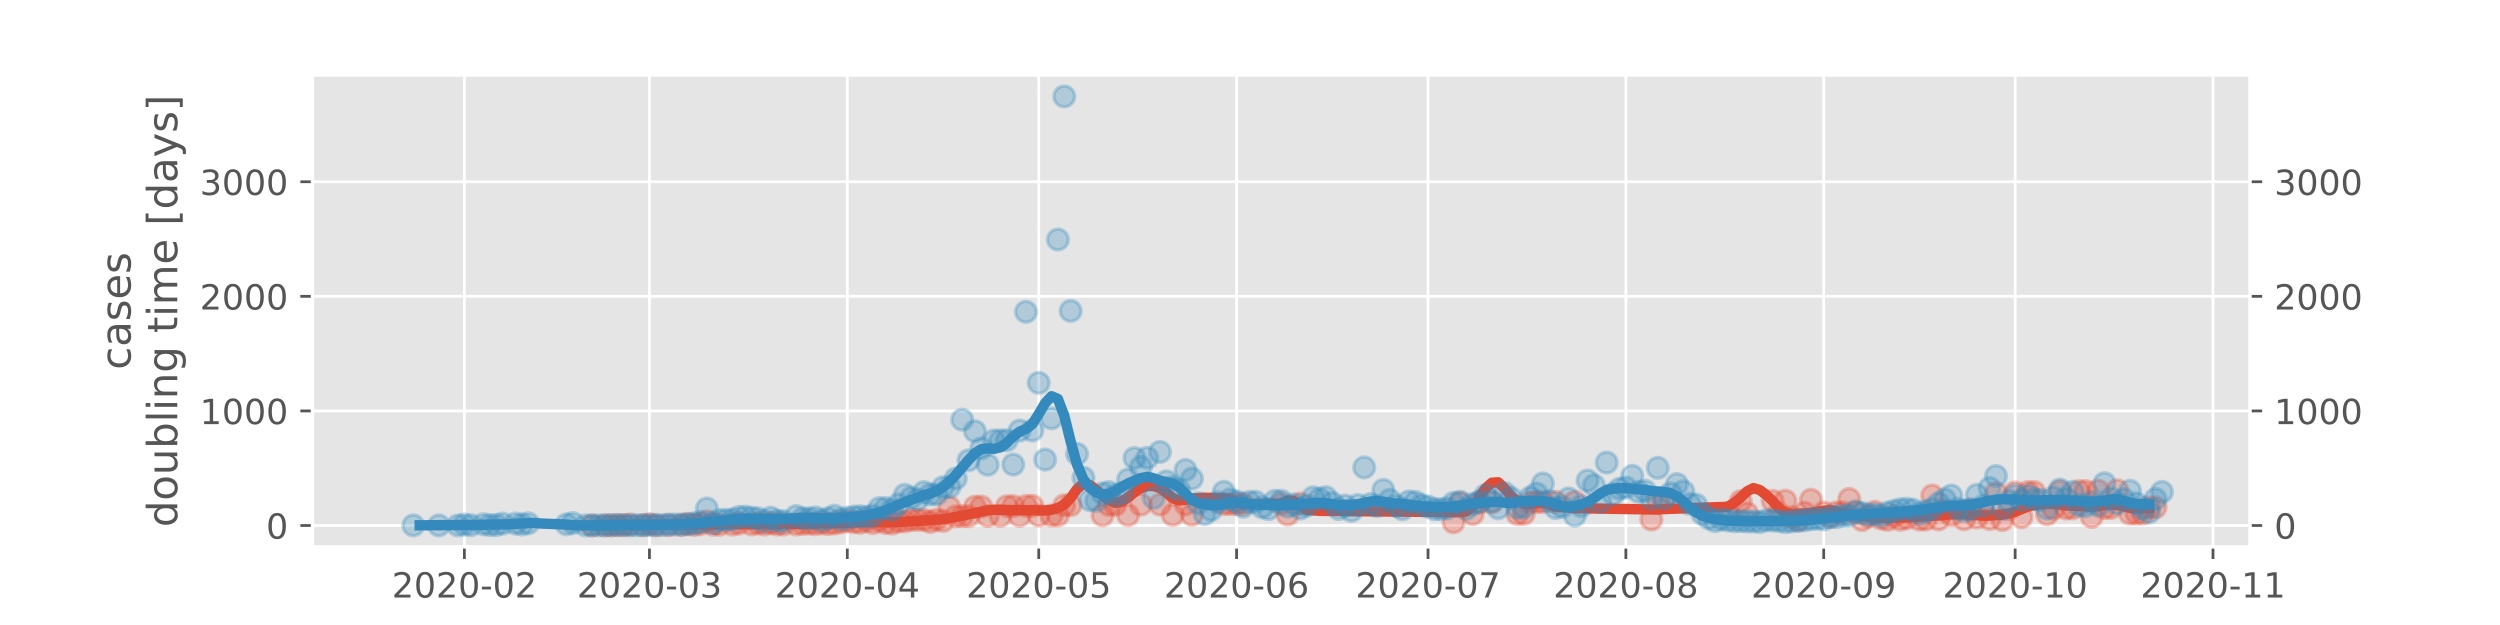 <?xml version="1.0" encoding="utf-8" standalone="no"?>
<!DOCTYPE svg PUBLIC "-//W3C//DTD SVG 1.1//EN"
  "http://www.w3.org/Graphics/SVG/1.1/DTD/svg11.dtd">
<!-- Created with matplotlib (https://matplotlib.org/) -->
<svg height="180pt" version="1.1" viewBox="0 0 720 180" width="720pt" xmlns="http://www.w3.org/2000/svg" xmlns:xlink="http://www.w3.org/1999/xlink">
 <defs>
  <style type="text/css">
*{stroke-linecap:butt;stroke-linejoin:round;}
  </style>
 </defs>
 <g id="figure_1">
  <g id="patch_1">
   <path d="M 0 180 
L 720 180 
L 720 0 
L 0 0 
z
" style="fill:#ffffff;"/>
  </g>
  <g id="axes_1">
   <g id="patch_2">
    <path d="M 90 157.5 
L 648 157.5 
L 648 21.6 
L 90 21.6 
z
" style="fill:#e5e5e5;"/>
   </g>
   <g id="matplotlib.axis_1">
    <g id="xtick_1">
     <g id="line2d_1">
      <path clip-path="url(#pbb27675334)" d="M 133.743 157.5 
L 133.743 21.6 
" style="fill:none;stroke:#ffffff;stroke-linecap:square;stroke-width:0.8;"/>
     </g>
     <g id="line2d_2">
      <defs>
       <path d="M 0 0 
L 0 3.5 
" id="me7bcfc580a" style="stroke:#555555;stroke-width:0.8;"/>
      </defs>
      <g>
       <use style="fill:#555555;stroke:#555555;stroke-width:0.8;" x="133.743" xlink:href="#me7bcfc580a" y="157.5"/>
      </g>
     </g>
     <g id="text_1">
      <!-- 2020-02 -->
      <defs>
       <path d="M 19.188 8.297 
L 53.609 8.297 
L 53.609 0 
L 7.328 0 
L 7.328 8.297 
Q 12.938 14.109 22.625 23.891 
Q 32.328 33.688 34.812 36.531 
Q 39.547 41.844 41.422 45.531 
Q 43.312 49.219 43.312 52.781 
Q 43.312 58.594 39.234 62.25 
Q 35.156 65.922 28.609 65.922 
Q 23.969 65.922 18.812 64.312 
Q 13.672 62.703 7.812 59.422 
L 7.812 69.391 
Q 13.766 71.781 18.938 73 
Q 24.125 74.219 28.422 74.219 
Q 39.75 74.219 46.484 68.547 
Q 53.219 62.891 53.219 53.422 
Q 53.219 48.922 51.531 44.891 
Q 49.859 40.875 45.406 35.406 
Q 44.188 33.984 37.641 27.219 
Q 31.109 20.453 19.188 8.297 
z
" id="DejaVuSans-50"/>
       <path d="M 31.781 66.406 
Q 24.172 66.406 20.328 58.906 
Q 16.5 51.422 16.5 36.375 
Q 16.5 21.391 20.328 13.891 
Q 24.172 6.391 31.781 6.391 
Q 39.453 6.391 43.281 13.891 
Q 47.125 21.391 47.125 36.375 
Q 47.125 51.422 43.281 58.906 
Q 39.453 66.406 31.781 66.406 
z
M 31.781 74.219 
Q 44.047 74.219 50.516 64.516 
Q 56.984 54.828 56.984 36.375 
Q 56.984 17.969 50.516 8.266 
Q 44.047 -1.422 31.781 -1.422 
Q 19.531 -1.422 13.062 8.266 
Q 6.594 17.969 6.594 36.375 
Q 6.594 54.828 13.062 64.516 
Q 19.531 74.219 31.781 74.219 
z
" id="DejaVuSans-48"/>
       <path d="M 4.891 31.391 
L 31.203 31.391 
L 31.203 23.391 
L 4.891 23.391 
z
" id="DejaVuSans-45"/>
      </defs>
      <g style="fill:#555555;" transform="translate(112.852 172.098)scale(0.1 -0.1)">
       <use xlink:href="#DejaVuSans-50"/>
       <use x="63.623" xlink:href="#DejaVuSans-48"/>
       <use x="127.246" xlink:href="#DejaVuSans-50"/>
       <use x="190.869" xlink:href="#DejaVuSans-48"/>
       <use x="254.492" xlink:href="#DejaVuSans-45"/>
       <use x="290.576" xlink:href="#DejaVuSans-48"/>
       <use x="354.199" xlink:href="#DejaVuSans-50"/>
      </g>
     </g>
    </g>
    <g id="xtick_2">
     <g id="line2d_3">
      <path clip-path="url(#pbb27675334)" d="M 187.043 157.5 
L 187.043 21.6 
" style="fill:none;stroke:#ffffff;stroke-linecap:square;stroke-width:0.8;"/>
     </g>
     <g id="line2d_4">
      <g>
       <use style="fill:#555555;stroke:#555555;stroke-width:0.8;" x="187.043" xlink:href="#me7bcfc580a" y="157.5"/>
      </g>
     </g>
     <g id="text_2">
      <!-- 2020-03 -->
      <defs>
       <path d="M 40.578 39.312 
Q 47.656 37.797 51.625 33 
Q 55.609 28.219 55.609 21.188 
Q 55.609 10.406 48.188 4.484 
Q 40.766 -1.422 27.094 -1.422 
Q 22.516 -1.422 17.656 -0.516 
Q 12.797 0.391 7.625 2.203 
L 7.625 11.719 
Q 11.719 9.328 16.594 8.109 
Q 21.484 6.891 26.812 6.891 
Q 36.078 6.891 40.938 10.547 
Q 45.797 14.203 45.797 21.188 
Q 45.797 27.641 41.281 31.266 
Q 36.766 34.906 28.719 34.906 
L 20.219 34.906 
L 20.219 43.016 
L 29.109 43.016 
Q 36.375 43.016 40.234 45.922 
Q 44.094 48.828 44.094 54.297 
Q 44.094 59.906 40.109 62.906 
Q 36.141 65.922 28.719 65.922 
Q 24.656 65.922 20.016 65.031 
Q 15.375 64.156 9.812 62.312 
L 9.812 71.094 
Q 15.438 72.656 20.344 73.438 
Q 25.25 74.219 29.594 74.219 
Q 40.828 74.219 47.359 69.109 
Q 53.906 64.016 53.906 55.328 
Q 53.906 49.266 50.438 45.094 
Q 46.969 40.922 40.578 39.312 
z
" id="DejaVuSans-51"/>
      </defs>
      <g style="fill:#555555;" transform="translate(166.152 172.098)scale(0.1 -0.1)">
       <use xlink:href="#DejaVuSans-50"/>
       <use x="63.623" xlink:href="#DejaVuSans-48"/>
       <use x="127.246" xlink:href="#DejaVuSans-50"/>
       <use x="190.869" xlink:href="#DejaVuSans-48"/>
       <use x="254.492" xlink:href="#DejaVuSans-45"/>
       <use x="290.576" xlink:href="#DejaVuSans-48"/>
       <use x="354.199" xlink:href="#DejaVuSans-51"/>
      </g>
     </g>
    </g>
    <g id="xtick_3">
     <g id="line2d_5">
      <path clip-path="url(#pbb27675334)" d="M 244.02 157.5 
L 244.02 21.6 
" style="fill:none;stroke:#ffffff;stroke-linecap:square;stroke-width:0.8;"/>
     </g>
     <g id="line2d_6">
      <g>
       <use style="fill:#555555;stroke:#555555;stroke-width:0.8;" x="244.02" xlink:href="#me7bcfc580a" y="157.5"/>
      </g>
     </g>
     <g id="text_3">
      <!-- 2020-04 -->
      <defs>
       <path d="M 37.797 64.312 
L 12.891 25.391 
L 37.797 25.391 
z
M 35.203 72.906 
L 47.609 72.906 
L 47.609 25.391 
L 58.016 25.391 
L 58.016 17.188 
L 47.609 17.188 
L 47.609 0 
L 37.797 0 
L 37.797 17.188 
L 4.891 17.188 
L 4.891 26.703 
z
" id="DejaVuSans-52"/>
      </defs>
      <g style="fill:#555555;" transform="translate(223.128 172.098)scale(0.1 -0.1)">
       <use xlink:href="#DejaVuSans-50"/>
       <use x="63.623" xlink:href="#DejaVuSans-48"/>
       <use x="127.246" xlink:href="#DejaVuSans-50"/>
       <use x="190.869" xlink:href="#DejaVuSans-48"/>
       <use x="254.492" xlink:href="#DejaVuSans-45"/>
       <use x="290.576" xlink:href="#DejaVuSans-48"/>
       <use x="354.199" xlink:href="#DejaVuSans-52"/>
      </g>
     </g>
    </g>
    <g id="xtick_4">
     <g id="line2d_7">
      <path clip-path="url(#pbb27675334)" d="M 299.158 157.5 
L 299.158 21.6 
" style="fill:none;stroke:#ffffff;stroke-linecap:square;stroke-width:0.8;"/>
     </g>
     <g id="line2d_8">
      <g>
       <use style="fill:#555555;stroke:#555555;stroke-width:0.8;" x="299.158" xlink:href="#me7bcfc580a" y="157.5"/>
      </g>
     </g>
     <g id="text_4">
      <!-- 2020-05 -->
      <defs>
       <path d="M 10.797 72.906 
L 49.516 72.906 
L 49.516 64.594 
L 19.828 64.594 
L 19.828 46.734 
Q 21.969 47.469 24.109 47.828 
Q 26.266 48.188 28.422 48.188 
Q 40.625 48.188 47.75 41.5 
Q 54.891 34.812 54.891 23.391 
Q 54.891 11.625 47.562 5.094 
Q 40.234 -1.422 26.906 -1.422 
Q 22.312 -1.422 17.547 -0.641 
Q 12.797 0.141 7.719 1.703 
L 7.719 11.625 
Q 12.109 9.234 16.797 8.062 
Q 21.484 6.891 26.703 6.891 
Q 35.156 6.891 40.078 11.328 
Q 45.016 15.766 45.016 23.391 
Q 45.016 31 40.078 35.438 
Q 35.156 39.891 26.703 39.891 
Q 22.75 39.891 18.812 39.016 
Q 14.891 38.141 10.797 36.281 
z
" id="DejaVuSans-53"/>
      </defs>
      <g style="fill:#555555;" transform="translate(278.267 172.098)scale(0.1 -0.1)">
       <use xlink:href="#DejaVuSans-50"/>
       <use x="63.623" xlink:href="#DejaVuSans-48"/>
       <use x="127.246" xlink:href="#DejaVuSans-50"/>
       <use x="190.869" xlink:href="#DejaVuSans-48"/>
       <use x="254.492" xlink:href="#DejaVuSans-45"/>
       <use x="290.576" xlink:href="#DejaVuSans-48"/>
       <use x="354.199" xlink:href="#DejaVuSans-53"/>
      </g>
     </g>
    </g>
    <g id="xtick_5">
     <g id="line2d_9">
      <path clip-path="url(#pbb27675334)" d="M 356.134 157.5 
L 356.134 21.6 
" style="fill:none;stroke:#ffffff;stroke-linecap:square;stroke-width:0.8;"/>
     </g>
     <g id="line2d_10">
      <g>
       <use style="fill:#555555;stroke:#555555;stroke-width:0.8;" x="356.134" xlink:href="#me7bcfc580a" y="157.5"/>
      </g>
     </g>
     <g id="text_5">
      <!-- 2020-06 -->
      <defs>
       <path d="M 33.016 40.375 
Q 26.375 40.375 22.484 35.828 
Q 18.609 31.297 18.609 23.391 
Q 18.609 15.531 22.484 10.953 
Q 26.375 6.391 33.016 6.391 
Q 39.656 6.391 43.531 10.953 
Q 47.406 15.531 47.406 23.391 
Q 47.406 31.297 43.531 35.828 
Q 39.656 40.375 33.016 40.375 
z
M 52.594 71.297 
L 52.594 62.312 
Q 48.875 64.062 45.094 64.984 
Q 41.312 65.922 37.594 65.922 
Q 27.828 65.922 22.672 59.328 
Q 17.531 52.734 16.797 39.406 
Q 19.672 43.656 24.016 45.922 
Q 28.375 48.188 33.594 48.188 
Q 44.578 48.188 50.953 41.516 
Q 57.328 34.859 57.328 23.391 
Q 57.328 12.156 50.688 5.359 
Q 44.047 -1.422 33.016 -1.422 
Q 20.359 -1.422 13.672 8.266 
Q 6.984 17.969 6.984 36.375 
Q 6.984 53.656 15.188 63.938 
Q 23.391 74.219 37.203 74.219 
Q 40.922 74.219 44.703 73.484 
Q 48.484 72.75 52.594 71.297 
z
" id="DejaVuSans-54"/>
      </defs>
      <g style="fill:#555555;" transform="translate(335.243 172.098)scale(0.1 -0.1)">
       <use xlink:href="#DejaVuSans-50"/>
       <use x="63.623" xlink:href="#DejaVuSans-48"/>
       <use x="127.246" xlink:href="#DejaVuSans-50"/>
       <use x="190.869" xlink:href="#DejaVuSans-48"/>
       <use x="254.492" xlink:href="#DejaVuSans-45"/>
       <use x="290.576" xlink:href="#DejaVuSans-48"/>
       <use x="354.199" xlink:href="#DejaVuSans-54"/>
      </g>
     </g>
    </g>
    <g id="xtick_6">
     <g id="line2d_11">
      <path clip-path="url(#pbb27675334)" d="M 411.273 157.5 
L 411.273 21.6 
" style="fill:none;stroke:#ffffff;stroke-linecap:square;stroke-width:0.8;"/>
     </g>
     <g id="line2d_12">
      <g>
       <use style="fill:#555555;stroke:#555555;stroke-width:0.8;" x="411.273" xlink:href="#me7bcfc580a" y="157.5"/>
      </g>
     </g>
     <g id="text_6">
      <!-- 2020-07 -->
      <defs>
       <path d="M 8.203 72.906 
L 55.078 72.906 
L 55.078 68.703 
L 28.609 0 
L 18.312 0 
L 43.219 64.594 
L 8.203 64.594 
z
" id="DejaVuSans-55"/>
      </defs>
      <g style="fill:#555555;" transform="translate(390.381 172.098)scale(0.1 -0.1)">
       <use xlink:href="#DejaVuSans-50"/>
       <use x="63.623" xlink:href="#DejaVuSans-48"/>
       <use x="127.246" xlink:href="#DejaVuSans-50"/>
       <use x="190.869" xlink:href="#DejaVuSans-48"/>
       <use x="254.492" xlink:href="#DejaVuSans-45"/>
       <use x="290.576" xlink:href="#DejaVuSans-48"/>
       <use x="354.199" xlink:href="#DejaVuSans-55"/>
      </g>
     </g>
    </g>
    <g id="xtick_7">
     <g id="line2d_13">
      <path clip-path="url(#pbb27675334)" d="M 468.249 157.5 
L 468.249 21.6 
" style="fill:none;stroke:#ffffff;stroke-linecap:square;stroke-width:0.8;"/>
     </g>
     <g id="line2d_14">
      <g>
       <use style="fill:#555555;stroke:#555555;stroke-width:0.8;" x="468.249" xlink:href="#me7bcfc580a" y="157.5"/>
      </g>
     </g>
     <g id="text_7">
      <!-- 2020-08 -->
      <defs>
       <path d="M 31.781 34.625 
Q 24.75 34.625 20.719 30.859 
Q 16.703 27.094 16.703 20.516 
Q 16.703 13.922 20.719 10.156 
Q 24.75 6.391 31.781 6.391 
Q 38.812 6.391 42.859 10.172 
Q 46.922 13.969 46.922 20.516 
Q 46.922 27.094 42.891 30.859 
Q 38.875 34.625 31.781 34.625 
z
M 21.922 38.812 
Q 15.578 40.375 12.031 44.719 
Q 8.5 49.078 8.5 55.328 
Q 8.5 64.062 14.719 69.141 
Q 20.953 74.219 31.781 74.219 
Q 42.672 74.219 48.875 69.141 
Q 55.078 64.062 55.078 55.328 
Q 55.078 49.078 51.531 44.719 
Q 48 40.375 41.703 38.812 
Q 48.828 37.156 52.797 32.312 
Q 56.781 27.484 56.781 20.516 
Q 56.781 9.906 50.312 4.234 
Q 43.844 -1.422 31.781 -1.422 
Q 19.734 -1.422 13.25 4.234 
Q 6.781 9.906 6.781 20.516 
Q 6.781 27.484 10.781 32.312 
Q 14.797 37.156 21.922 38.812 
z
M 18.312 54.391 
Q 18.312 48.734 21.844 45.562 
Q 25.391 42.391 31.781 42.391 
Q 38.141 42.391 41.719 45.562 
Q 45.312 48.734 45.312 54.391 
Q 45.312 60.062 41.719 63.234 
Q 38.141 66.406 31.781 66.406 
Q 25.391 66.406 21.844 63.234 
Q 18.312 60.062 18.312 54.391 
z
" id="DejaVuSans-56"/>
      </defs>
      <g style="fill:#555555;" transform="translate(447.358 172.098)scale(0.1 -0.1)">
       <use xlink:href="#DejaVuSans-50"/>
       <use x="63.623" xlink:href="#DejaVuSans-48"/>
       <use x="127.246" xlink:href="#DejaVuSans-50"/>
       <use x="190.869" xlink:href="#DejaVuSans-48"/>
       <use x="254.492" xlink:href="#DejaVuSans-45"/>
       <use x="290.576" xlink:href="#DejaVuSans-48"/>
       <use x="354.199" xlink:href="#DejaVuSans-56"/>
      </g>
     </g>
    </g>
    <g id="xtick_8">
     <g id="line2d_15">
      <path clip-path="url(#pbb27675334)" d="M 525.225 157.5 
L 525.225 21.6 
" style="fill:none;stroke:#ffffff;stroke-linecap:square;stroke-width:0.8;"/>
     </g>
     <g id="line2d_16">
      <g>
       <use style="fill:#555555;stroke:#555555;stroke-width:0.8;" x="525.225" xlink:href="#me7bcfc580a" y="157.5"/>
      </g>
     </g>
     <g id="text_8">
      <!-- 2020-09 -->
      <defs>
       <path d="M 10.984 1.516 
L 10.984 10.5 
Q 14.703 8.734 18.5 7.812 
Q 22.312 6.891 25.984 6.891 
Q 35.75 6.891 40.891 13.453 
Q 46.047 20.016 46.781 33.406 
Q 43.953 29.203 39.594 26.953 
Q 35.25 24.703 29.984 24.703 
Q 19.047 24.703 12.672 31.312 
Q 6.297 37.938 6.297 49.422 
Q 6.297 60.641 12.938 67.422 
Q 19.578 74.219 30.609 74.219 
Q 43.266 74.219 49.922 64.516 
Q 56.594 54.828 56.594 36.375 
Q 56.594 19.141 48.406 8.859 
Q 40.234 -1.422 26.422 -1.422 
Q 22.703 -1.422 18.891 -0.688 
Q 15.094 0.047 10.984 1.516 
z
M 30.609 32.422 
Q 37.25 32.422 41.125 36.953 
Q 45.016 41.5 45.016 49.422 
Q 45.016 57.281 41.125 61.844 
Q 37.25 66.406 30.609 66.406 
Q 23.969 66.406 20.094 61.844 
Q 16.219 57.281 16.219 49.422 
Q 16.219 41.5 20.094 36.953 
Q 23.969 32.422 30.609 32.422 
z
" id="DejaVuSans-57"/>
      </defs>
      <g style="fill:#555555;" transform="translate(504.334 172.098)scale(0.1 -0.1)">
       <use xlink:href="#DejaVuSans-50"/>
       <use x="63.623" xlink:href="#DejaVuSans-48"/>
       <use x="127.246" xlink:href="#DejaVuSans-50"/>
       <use x="190.869" xlink:href="#DejaVuSans-48"/>
       <use x="254.492" xlink:href="#DejaVuSans-45"/>
       <use x="290.576" xlink:href="#DejaVuSans-48"/>
       <use x="354.199" xlink:href="#DejaVuSans-57"/>
      </g>
     </g>
    </g>
    <g id="xtick_9">
     <g id="line2d_17">
      <path clip-path="url(#pbb27675334)" d="M 580.364 157.5 
L 580.364 21.6 
" style="fill:none;stroke:#ffffff;stroke-linecap:square;stroke-width:0.8;"/>
     </g>
     <g id="line2d_18">
      <g>
       <use style="fill:#555555;stroke:#555555;stroke-width:0.8;" x="580.364" xlink:href="#me7bcfc580a" y="157.5"/>
      </g>
     </g>
     <g id="text_9">
      <!-- 2020-10 -->
      <defs>
       <path d="M 12.406 8.297 
L 28.516 8.297 
L 28.516 63.922 
L 10.984 60.406 
L 10.984 69.391 
L 28.422 72.906 
L 38.281 72.906 
L 38.281 8.297 
L 54.391 8.297 
L 54.391 0 
L 12.406 0 
z
" id="DejaVuSans-49"/>
      </defs>
      <g style="fill:#555555;" transform="translate(559.472 172.098)scale(0.1 -0.1)">
       <use xlink:href="#DejaVuSans-50"/>
       <use x="63.623" xlink:href="#DejaVuSans-48"/>
       <use x="127.246" xlink:href="#DejaVuSans-50"/>
       <use x="190.869" xlink:href="#DejaVuSans-48"/>
       <use x="254.492" xlink:href="#DejaVuSans-45"/>
       <use x="290.576" xlink:href="#DejaVuSans-49"/>
       <use x="354.199" xlink:href="#DejaVuSans-48"/>
      </g>
     </g>
    </g>
    <g id="xtick_10">
     <g id="line2d_19">
      <path clip-path="url(#pbb27675334)" d="M 637.34 157.5 
L 637.34 21.6 
" style="fill:none;stroke:#ffffff;stroke-linecap:square;stroke-width:0.8;"/>
     </g>
     <g id="line2d_20">
      <g>
       <use style="fill:#555555;stroke:#555555;stroke-width:0.8;" x="637.34" xlink:href="#me7bcfc580a" y="157.5"/>
      </g>
     </g>
     <g id="text_10">
      <!-- 2020-11 -->
      <g style="fill:#555555;" transform="translate(616.449 172.098)scale(0.1 -0.1)">
       <use xlink:href="#DejaVuSans-50"/>
       <use x="63.623" xlink:href="#DejaVuSans-48"/>
       <use x="127.246" xlink:href="#DejaVuSans-50"/>
       <use x="190.869" xlink:href="#DejaVuSans-48"/>
       <use x="254.492" xlink:href="#DejaVuSans-45"/>
       <use x="290.576" xlink:href="#DejaVuSans-49"/>
       <use x="354.199" xlink:href="#DejaVuSans-49"/>
      </g>
     </g>
    </g>
   </g>
   <g id="matplotlib.axis_2">
    <g id="ytick_1">
     <g id="line2d_21">
      <path clip-path="url(#pbb27675334)" d="M 90 151.342 
L 648 151.342 
" style="fill:none;stroke:#ffffff;stroke-linecap:square;stroke-width:0.8;"/>
     </g>
     <g id="line2d_22">
      <defs>
       <path d="M 0 0 
L -3.5 0 
" id="m8455f2fe3a" style="stroke:#555555;stroke-width:0.8;"/>
      </defs>
      <g>
       <use style="fill:#555555;stroke:#555555;stroke-width:0.8;" x="90" xlink:href="#m8455f2fe3a" y="151.342"/>
      </g>
     </g>
     <g id="line2d_23">
      <defs>
       <path d="M 0 0 
L 3.5 0 
" id="mcb86538617" style="stroke:#555555;stroke-width:0.8;"/>
      </defs>
      <g>
       <use style="fill:#555555;stroke:#555555;stroke-width:0.8;" x="648" xlink:href="#mcb86538617" y="151.342"/>
      </g>
     </g>
     <g id="text_11">
      <!-- 0 -->
      <g style="fill:#555555;" transform="translate(76.638 155.141)scale(0.1 -0.1)">
       <use xlink:href="#DejaVuSans-48"/>
      </g>
     </g>
     <g id="text_12">
      <!-- 0 -->
      <g style="fill:#555555;" transform="translate(655 155.141)scale(0.1 -0.1)">
       <use xlink:href="#DejaVuSans-48"/>
      </g>
     </g>
    </g>
    <g id="ytick_2">
     <g id="line2d_24">
      <path clip-path="url(#pbb27675334)" d="M 90 118.345 
L 648 118.345 
" style="fill:none;stroke:#ffffff;stroke-linecap:square;stroke-width:0.8;"/>
     </g>
     <g id="line2d_25">
      <g>
       <use style="fill:#555555;stroke:#555555;stroke-width:0.8;" x="90" xlink:href="#m8455f2fe3a" y="118.345"/>
      </g>
     </g>
     <g id="line2d_26">
      <g>
       <use style="fill:#555555;stroke:#555555;stroke-width:0.8;" x="648" xlink:href="#mcb86538617" y="118.345"/>
      </g>
     </g>
     <g id="text_13">
      <!-- 1000 -->
      <g style="fill:#555555;" transform="translate(57.55 122.144)scale(0.1 -0.1)">
       <use xlink:href="#DejaVuSans-49"/>
       <use x="63.623" xlink:href="#DejaVuSans-48"/>
       <use x="127.246" xlink:href="#DejaVuSans-48"/>
       <use x="190.869" xlink:href="#DejaVuSans-48"/>
      </g>
     </g>
     <g id="text_14">
      <!-- 1000 -->
      <g style="fill:#555555;" transform="translate(655 122.144)scale(0.1 -0.1)">
       <use xlink:href="#DejaVuSans-49"/>
       <use x="63.623" xlink:href="#DejaVuSans-48"/>
       <use x="127.246" xlink:href="#DejaVuSans-48"/>
       <use x="190.869" xlink:href="#DejaVuSans-48"/>
      </g>
     </g>
    </g>
    <g id="ytick_3">
     <g id="line2d_27">
      <path clip-path="url(#pbb27675334)" d="M 90 85.348 
L 648 85.348 
" style="fill:none;stroke:#ffffff;stroke-linecap:square;stroke-width:0.8;"/>
     </g>
     <g id="line2d_28">
      <g>
       <use style="fill:#555555;stroke:#555555;stroke-width:0.8;" x="90" xlink:href="#m8455f2fe3a" y="85.348"/>
      </g>
     </g>
     <g id="line2d_29">
      <g>
       <use style="fill:#555555;stroke:#555555;stroke-width:0.8;" x="648" xlink:href="#mcb86538617" y="85.348"/>
      </g>
     </g>
     <g id="text_15">
      <!-- 2000 -->
      <g style="fill:#555555;" transform="translate(57.55 89.147)scale(0.1 -0.1)">
       <use xlink:href="#DejaVuSans-50"/>
       <use x="63.623" xlink:href="#DejaVuSans-48"/>
       <use x="127.246" xlink:href="#DejaVuSans-48"/>
       <use x="190.869" xlink:href="#DejaVuSans-48"/>
      </g>
     </g>
     <g id="text_16">
      <!-- 2000 -->
      <g style="fill:#555555;" transform="translate(655 89.147)scale(0.1 -0.1)">
       <use xlink:href="#DejaVuSans-50"/>
       <use x="63.623" xlink:href="#DejaVuSans-48"/>
       <use x="127.246" xlink:href="#DejaVuSans-48"/>
       <use x="190.869" xlink:href="#DejaVuSans-48"/>
      </g>
     </g>
    </g>
    <g id="ytick_4">
     <g id="line2d_30">
      <path clip-path="url(#pbb27675334)" d="M 90 52.351 
L 648 52.351 
" style="fill:none;stroke:#ffffff;stroke-linecap:square;stroke-width:0.8;"/>
     </g>
     <g id="line2d_31">
      <g>
       <use style="fill:#555555;stroke:#555555;stroke-width:0.8;" x="90" xlink:href="#m8455f2fe3a" y="52.351"/>
      </g>
     </g>
     <g id="line2d_32">
      <g>
       <use style="fill:#555555;stroke:#555555;stroke-width:0.8;" x="648" xlink:href="#mcb86538617" y="52.351"/>
      </g>
     </g>
     <g id="text_17">
      <!-- 3000 -->
      <g style="fill:#555555;" transform="translate(57.55 56.15)scale(0.1 -0.1)">
       <use xlink:href="#DejaVuSans-51"/>
       <use x="63.623" xlink:href="#DejaVuSans-48"/>
       <use x="127.246" xlink:href="#DejaVuSans-48"/>
       <use x="190.869" xlink:href="#DejaVuSans-48"/>
      </g>
     </g>
     <g id="text_18">
      <!-- 3000 -->
      <g style="fill:#555555;" transform="translate(655 56.15)scale(0.1 -0.1)">
       <use xlink:href="#DejaVuSans-51"/>
       <use x="63.623" xlink:href="#DejaVuSans-48"/>
       <use x="127.246" xlink:href="#DejaVuSans-48"/>
       <use x="190.869" xlink:href="#DejaVuSans-48"/>
      </g>
     </g>
    </g>
    <g id="text_19">
     <!-- cases -->
     <defs>
      <path d="M 48.781 52.594 
L 48.781 44.188 
Q 44.969 46.297 41.141 47.344 
Q 37.312 48.391 33.406 48.391 
Q 24.656 48.391 19.812 42.844 
Q 14.984 37.312 14.984 27.297 
Q 14.984 17.281 19.812 11.734 
Q 24.656 6.203 33.406 6.203 
Q 37.312 6.203 41.141 7.25 
Q 44.969 8.297 48.781 10.406 
L 48.781 2.094 
Q 45.016 0.344 40.984 -0.531 
Q 36.969 -1.422 32.422 -1.422 
Q 20.062 -1.422 12.781 6.344 
Q 5.516 14.109 5.516 27.297 
Q 5.516 40.672 12.859 48.328 
Q 20.219 56 33.016 56 
Q 37.156 56 41.109 55.141 
Q 45.062 54.297 48.781 52.594 
z
" id="DejaVuSans-99"/>
      <path d="M 34.281 27.484 
Q 23.391 27.484 19.188 25 
Q 14.984 22.516 14.984 16.5 
Q 14.984 11.719 18.141 8.906 
Q 21.297 6.109 26.703 6.109 
Q 34.188 6.109 38.703 11.406 
Q 43.219 16.703 43.219 25.484 
L 43.219 27.484 
z
M 52.203 31.203 
L 52.203 0 
L 43.219 0 
L 43.219 8.297 
Q 40.141 3.328 35.547 0.953 
Q 30.953 -1.422 24.312 -1.422 
Q 15.922 -1.422 10.953 3.297 
Q 6 8.016 6 15.922 
Q 6 25.141 12.172 29.828 
Q 18.359 34.516 30.609 34.516 
L 43.219 34.516 
L 43.219 35.406 
Q 43.219 41.609 39.141 45 
Q 35.062 48.391 27.688 48.391 
Q 23 48.391 18.547 47.266 
Q 14.109 46.141 10.016 43.891 
L 10.016 52.203 
Q 14.938 54.109 19.578 55.047 
Q 24.219 56 28.609 56 
Q 40.484 56 46.344 49.844 
Q 52.203 43.703 52.203 31.203 
z
" id="DejaVuSans-97"/>
      <path d="M 44.281 53.078 
L 44.281 44.578 
Q 40.484 46.531 36.375 47.5 
Q 32.281 48.484 27.875 48.484 
Q 21.188 48.484 17.844 46.438 
Q 14.5 44.391 14.5 40.281 
Q 14.5 37.156 16.891 35.375 
Q 19.281 33.594 26.516 31.984 
L 29.594 31.297 
Q 39.156 29.25 43.188 25.516 
Q 47.219 21.781 47.219 15.094 
Q 47.219 7.469 41.188 3.016 
Q 35.156 -1.422 24.609 -1.422 
Q 20.219 -1.422 15.453 -0.562 
Q 10.688 0.297 5.422 2 
L 5.422 11.281 
Q 10.406 8.688 15.234 7.391 
Q 20.062 6.109 24.812 6.109 
Q 31.156 6.109 34.562 8.281 
Q 37.984 10.453 37.984 14.406 
Q 37.984 18.062 35.516 20.016 
Q 33.062 21.969 24.703 23.781 
L 21.578 24.516 
Q 13.234 26.266 9.516 29.906 
Q 5.812 33.547 5.812 39.891 
Q 5.812 47.609 11.281 51.797 
Q 16.75 56 26.812 56 
Q 31.781 56 36.172 55.266 
Q 40.578 54.547 44.281 53.078 
z
" id="DejaVuSans-115"/>
      <path d="M 56.203 29.594 
L 56.203 25.203 
L 14.891 25.203 
Q 15.484 15.922 20.484 11.062 
Q 25.484 6.203 34.422 6.203 
Q 39.594 6.203 44.453 7.469 
Q 49.312 8.734 54.109 11.281 
L 54.109 2.781 
Q 49.266 0.734 44.188 -0.344 
Q 39.109 -1.422 33.891 -1.422 
Q 20.797 -1.422 13.156 6.188 
Q 5.516 13.812 5.516 26.812 
Q 5.516 40.234 12.766 48.109 
Q 20.016 56 32.328 56 
Q 43.359 56 49.781 48.891 
Q 56.203 41.797 56.203 29.594 
z
M 47.219 32.234 
Q 47.125 39.594 43.094 43.984 
Q 39.062 48.391 32.422 48.391 
Q 24.906 48.391 20.391 44.141 
Q 15.875 39.891 15.188 32.172 
z
" id="DejaVuSans-101"/>
     </defs>
     <g style="fill:#555555;" transform="translate(37.617 106.469)rotate(-90)scale(0.12 -0.12)">
      <use xlink:href="#DejaVuSans-99"/>
      <use x="54.98" xlink:href="#DejaVuSans-97"/>
      <use x="116.26" xlink:href="#DejaVuSans-115"/>
      <use x="168.359" xlink:href="#DejaVuSans-101"/>
      <use x="229.883" xlink:href="#DejaVuSans-115"/>
     </g>
     <!-- doubling time [days] -->
     <defs>
      <path d="M 45.406 46.391 
L 45.406 75.984 
L 54.391 75.984 
L 54.391 0 
L 45.406 0 
L 45.406 8.203 
Q 42.578 3.328 38.25 0.953 
Q 33.938 -1.422 27.875 -1.422 
Q 17.969 -1.422 11.734 6.484 
Q 5.516 14.406 5.516 27.297 
Q 5.516 40.188 11.734 48.094 
Q 17.969 56 27.875 56 
Q 33.938 56 38.25 53.625 
Q 42.578 51.266 45.406 46.391 
z
M 14.797 27.297 
Q 14.797 17.391 18.875 11.75 
Q 22.953 6.109 30.078 6.109 
Q 37.203 6.109 41.297 11.75 
Q 45.406 17.391 45.406 27.297 
Q 45.406 37.203 41.297 42.844 
Q 37.203 48.484 30.078 48.484 
Q 22.953 48.484 18.875 42.844 
Q 14.797 37.203 14.797 27.297 
z
" id="DejaVuSans-100"/>
      <path d="M 30.609 48.391 
Q 23.391 48.391 19.188 42.75 
Q 14.984 37.109 14.984 27.297 
Q 14.984 17.484 19.156 11.844 
Q 23.344 6.203 30.609 6.203 
Q 37.797 6.203 41.984 11.859 
Q 46.188 17.531 46.188 27.297 
Q 46.188 37.016 41.984 42.703 
Q 37.797 48.391 30.609 48.391 
z
M 30.609 56 
Q 42.328 56 49.016 48.375 
Q 55.719 40.766 55.719 27.297 
Q 55.719 13.875 49.016 6.219 
Q 42.328 -1.422 30.609 -1.422 
Q 18.844 -1.422 12.172 6.219 
Q 5.516 13.875 5.516 27.297 
Q 5.516 40.766 12.172 48.375 
Q 18.844 56 30.609 56 
z
" id="DejaVuSans-111"/>
      <path d="M 8.5 21.578 
L 8.5 54.688 
L 17.484 54.688 
L 17.484 21.922 
Q 17.484 14.156 20.5 10.266 
Q 23.531 6.391 29.594 6.391 
Q 36.859 6.391 41.078 11.031 
Q 45.312 15.672 45.312 23.688 
L 45.312 54.688 
L 54.297 54.688 
L 54.297 0 
L 45.312 0 
L 45.312 8.406 
Q 42.047 3.422 37.719 1 
Q 33.406 -1.422 27.688 -1.422 
Q 18.266 -1.422 13.375 4.438 
Q 8.5 10.297 8.5 21.578 
z
M 31.109 56 
z
" id="DejaVuSans-117"/>
      <path d="M 48.688 27.297 
Q 48.688 37.203 44.609 42.844 
Q 40.531 48.484 33.406 48.484 
Q 26.266 48.484 22.188 42.844 
Q 18.109 37.203 18.109 27.297 
Q 18.109 17.391 22.188 11.75 
Q 26.266 6.109 33.406 6.109 
Q 40.531 6.109 44.609 11.75 
Q 48.688 17.391 48.688 27.297 
z
M 18.109 46.391 
Q 20.953 51.266 25.266 53.625 
Q 29.594 56 35.594 56 
Q 45.562 56 51.781 48.094 
Q 58.016 40.188 58.016 27.297 
Q 58.016 14.406 51.781 6.484 
Q 45.562 -1.422 35.594 -1.422 
Q 29.594 -1.422 25.266 0.953 
Q 20.953 3.328 18.109 8.203 
L 18.109 0 
L 9.078 0 
L 9.078 75.984 
L 18.109 75.984 
z
" id="DejaVuSans-98"/>
      <path d="M 9.422 75.984 
L 18.406 75.984 
L 18.406 0 
L 9.422 0 
z
" id="DejaVuSans-108"/>
      <path d="M 9.422 54.688 
L 18.406 54.688 
L 18.406 0 
L 9.422 0 
z
M 9.422 75.984 
L 18.406 75.984 
L 18.406 64.594 
L 9.422 64.594 
z
" id="DejaVuSans-105"/>
      <path d="M 54.891 33.016 
L 54.891 0 
L 45.906 0 
L 45.906 32.719 
Q 45.906 40.484 42.875 44.328 
Q 39.844 48.188 33.797 48.188 
Q 26.516 48.188 22.312 43.547 
Q 18.109 38.922 18.109 30.906 
L 18.109 0 
L 9.078 0 
L 9.078 54.688 
L 18.109 54.688 
L 18.109 46.188 
Q 21.344 51.125 25.703 53.562 
Q 30.078 56 35.797 56 
Q 45.219 56 50.047 50.172 
Q 54.891 44.344 54.891 33.016 
z
" id="DejaVuSans-110"/>
      <path d="M 45.406 27.984 
Q 45.406 37.75 41.375 43.109 
Q 37.359 48.484 30.078 48.484 
Q 22.859 48.484 18.828 43.109 
Q 14.797 37.75 14.797 27.984 
Q 14.797 18.266 18.828 12.891 
Q 22.859 7.516 30.078 7.516 
Q 37.359 7.516 41.375 12.891 
Q 45.406 18.266 45.406 27.984 
z
M 54.391 6.781 
Q 54.391 -7.172 48.188 -13.984 
Q 42 -20.797 29.203 -20.797 
Q 24.469 -20.797 20.266 -20.094 
Q 16.062 -19.391 12.109 -17.922 
L 12.109 -9.188 
Q 16.062 -11.328 19.922 -12.344 
Q 23.781 -13.375 27.781 -13.375 
Q 36.625 -13.375 41.016 -8.766 
Q 45.406 -4.156 45.406 5.172 
L 45.406 9.625 
Q 42.625 4.781 38.281 2.391 
Q 33.938 0 27.875 0 
Q 17.828 0 11.672 7.656 
Q 5.516 15.328 5.516 27.984 
Q 5.516 40.672 11.672 48.328 
Q 17.828 56 27.875 56 
Q 33.938 56 38.281 53.609 
Q 42.625 51.219 45.406 46.391 
L 45.406 54.688 
L 54.391 54.688 
z
" id="DejaVuSans-103"/>
      <path id="DejaVuSans-32"/>
      <path d="M 18.312 70.219 
L 18.312 54.688 
L 36.812 54.688 
L 36.812 47.703 
L 18.312 47.703 
L 18.312 18.016 
Q 18.312 11.328 20.141 9.422 
Q 21.969 7.516 27.594 7.516 
L 36.812 7.516 
L 36.812 0 
L 27.594 0 
Q 17.188 0 13.234 3.875 
Q 9.281 7.766 9.281 18.016 
L 9.281 47.703 
L 2.688 47.703 
L 2.688 54.688 
L 9.281 54.688 
L 9.281 70.219 
z
" id="DejaVuSans-116"/>
      <path d="M 52 44.188 
Q 55.375 50.25 60.062 53.125 
Q 64.75 56 71.094 56 
Q 79.641 56 84.281 50.016 
Q 88.922 44.047 88.922 33.016 
L 88.922 0 
L 79.891 0 
L 79.891 32.719 
Q 79.891 40.578 77.094 44.375 
Q 74.312 48.188 68.609 48.188 
Q 61.625 48.188 57.562 43.547 
Q 53.516 38.922 53.516 30.906 
L 53.516 0 
L 44.484 0 
L 44.484 32.719 
Q 44.484 40.625 41.703 44.406 
Q 38.922 48.188 33.109 48.188 
Q 26.219 48.188 22.156 43.531 
Q 18.109 38.875 18.109 30.906 
L 18.109 0 
L 9.078 0 
L 9.078 54.688 
L 18.109 54.688 
L 18.109 46.188 
Q 21.188 51.219 25.484 53.609 
Q 29.781 56 35.688 56 
Q 41.656 56 45.828 52.969 
Q 50 49.953 52 44.188 
z
" id="DejaVuSans-109"/>
      <path d="M 8.594 75.984 
L 29.297 75.984 
L 29.297 69 
L 17.578 69 
L 17.578 -6.203 
L 29.297 -6.203 
L 29.297 -13.188 
L 8.594 -13.188 
z
" id="DejaVuSans-91"/>
      <path d="M 32.172 -5.078 
Q 28.375 -14.844 24.75 -17.812 
Q 21.141 -20.797 15.094 -20.797 
L 7.906 -20.797 
L 7.906 -13.281 
L 13.188 -13.281 
Q 16.891 -13.281 18.938 -11.516 
Q 21 -9.766 23.484 -3.219 
L 25.094 0.875 
L 2.984 54.688 
L 12.5 54.688 
L 29.594 11.922 
L 46.688 54.688 
L 56.203 54.688 
z
" id="DejaVuSans-121"/>
      <path d="M 30.422 75.984 
L 30.422 -13.188 
L 9.719 -13.188 
L 9.719 -6.203 
L 21.391 -6.203 
L 21.391 69 
L 9.719 69 
L 9.719 75.984 
z
" id="DejaVuSans-93"/>
     </defs>
     <g style="fill:#555555;" transform="translate(51.054 151.801)rotate(-90)scale(0.12 -0.12)">
      <use xlink:href="#DejaVuSans-100"/>
      <use x="63.477" xlink:href="#DejaVuSans-111"/>
      <use x="124.658" xlink:href="#DejaVuSans-117"/>
      <use x="188.037" xlink:href="#DejaVuSans-98"/>
      <use x="251.514" xlink:href="#DejaVuSans-108"/>
      <use x="279.297" xlink:href="#DejaVuSans-105"/>
      <use x="307.08" xlink:href="#DejaVuSans-110"/>
      <use x="370.459" xlink:href="#DejaVuSans-103"/>
      <use x="433.936" xlink:href="#DejaVuSans-32"/>
      <use x="465.723" xlink:href="#DejaVuSans-116"/>
      <use x="504.932" xlink:href="#DejaVuSans-105"/>
      <use x="532.715" xlink:href="#DejaVuSans-109"/>
      <use x="630.127" xlink:href="#DejaVuSans-101"/>
      <use x="691.65" xlink:href="#DejaVuSans-32"/>
      <use x="723.438" xlink:href="#DejaVuSans-91"/>
      <use x="762.451" xlink:href="#DejaVuSans-100"/>
      <use x="825.928" xlink:href="#DejaVuSans-97"/>
      <use x="887.207" xlink:href="#DejaVuSans-121"/>
      <use x="946.387" xlink:href="#DejaVuSans-115"/>
      <use x="998.486" xlink:href="#DejaVuSans-93"/>
     </g>
    </g>
   </g>
   <g id="line2d_33">
    <defs>
     <path d="M 0 3 
C 0.796 3 1.559 2.684 2.121 2.121 
C 2.684 1.559 3 0.796 3 0 
C 3 -0.796 2.684 -1.559 2.121 -2.121 
C 1.559 -2.684 0.796 -3 0 -3 
C -0.796 -3 -1.559 -2.684 -2.121 -2.121 
C -2.684 -1.559 -3 -0.796 -3 0 
C -3 0.796 -2.684 1.559 -2.121 2.121 
C -1.559 2.684 -0.796 3 0 3 
z
" id="m780d663ddd" style="stroke:#e24a33;stroke-opacity:0.3;"/>
    </defs>
    <g clip-path="url(#pbb27675334)">
     <use style="fill:#e24a33;fill-opacity:0.3;stroke:#e24a33;stroke-opacity:0.3;" x="170.502" xlink:href="#m780d663ddd" y="151.309"/>
     <use style="fill:#e24a33;fill-opacity:0.3;stroke:#e24a33;stroke-opacity:0.3;" x="174.178" xlink:href="#m780d663ddd" y="151.321"/>
     <use style="fill:#e24a33;fill-opacity:0.3;stroke:#e24a33;stroke-opacity:0.3;" x="176.016" xlink:href="#m780d663ddd" y="151.262"/>
     <use style="fill:#e24a33;fill-opacity:0.3;stroke:#e24a33;stroke-opacity:0.3;" x="177.854" xlink:href="#m780d663ddd" y="151.239"/>
     <use style="fill:#e24a33;fill-opacity:0.3;stroke:#e24a33;stroke-opacity:0.3;" x="179.692" xlink:href="#m780d663ddd" y="151.216"/>
     <use style="fill:#e24a33;fill-opacity:0.3;stroke:#e24a33;stroke-opacity:0.3;" x="181.53" xlink:href="#m780d663ddd" y="151.056"/>
     <use style="fill:#e24a33;fill-opacity:0.3;stroke:#e24a33;stroke-opacity:0.3;" x="185.206" xlink:href="#m780d663ddd" y="151.231"/>
     <use style="fill:#e24a33;fill-opacity:0.3;stroke:#e24a33;stroke-opacity:0.3;" x="187.043" xlink:href="#m780d663ddd" y="150.964"/>
     <use style="fill:#e24a33;fill-opacity:0.3;stroke:#e24a33;stroke-opacity:0.3;" x="188.881" xlink:href="#m780d663ddd" y="151.296"/>
     <use style="fill:#e24a33;fill-opacity:0.3;stroke:#e24a33;stroke-opacity:0.3;" x="192.557" xlink:href="#m780d663ddd" y="151.239"/>
     <use style="fill:#e24a33;fill-opacity:0.3;stroke:#e24a33;stroke-opacity:0.3;" x="196.233" xlink:href="#m780d663ddd" y="151.216"/>
     <use style="fill:#e24a33;fill-opacity:0.3;stroke:#e24a33;stroke-opacity:0.3;" x="198.071" xlink:href="#m780d663ddd" y="150.85"/>
     <use style="fill:#e24a33;fill-opacity:0.3;stroke:#e24a33;stroke-opacity:0.3;" x="199.909" xlink:href="#m780d663ddd" y="151.163"/>
     <use style="fill:#e24a33;fill-opacity:0.3;stroke:#e24a33;stroke-opacity:0.3;" x="201.747" xlink:href="#m780d663ddd" y="150.949"/>
     <use style="fill:#e24a33;fill-opacity:0.3;stroke:#e24a33;stroke-opacity:0.3;" x="203.585" xlink:href="#m780d663ddd" y="150.118"/>
     <use style="fill:#e24a33;fill-opacity:0.3;stroke:#e24a33;stroke-opacity:0.3;" x="205.423" xlink:href="#m780d663ddd" y="151.125"/>
     <use style="fill:#e24a33;fill-opacity:0.3;stroke:#e24a33;stroke-opacity:0.3;" x="207.261" xlink:href="#m780d663ddd" y="151.102"/>
     <use style="fill:#e24a33;fill-opacity:0.3;stroke:#e24a33;stroke-opacity:0.3;" x="210.937" xlink:href="#m780d663ddd" y="151.079"/>
     <use style="fill:#e24a33;fill-opacity:0.3;stroke:#e24a33;stroke-opacity:0.3;" x="212.775" xlink:href="#m780d663ddd" y="150.781"/>
     <use style="fill:#e24a33;fill-opacity:0.3;stroke:#e24a33;stroke-opacity:0.3;" x="216.451" xlink:href="#m780d663ddd" y="151.044"/>
     <use style="fill:#e24a33;fill-opacity:0.3;stroke:#e24a33;stroke-opacity:0.3;" x="218.289" xlink:href="#m780d663ddd" y="150.713"/>
     <use style="fill:#e24a33;fill-opacity:0.3;stroke:#e24a33;stroke-opacity:0.3;" x="220.126" xlink:href="#m780d663ddd" y="151.056"/>
     <use style="fill:#e24a33;fill-opacity:0.3;stroke:#e24a33;stroke-opacity:0.3;" x="221.964" xlink:href="#m780d663ddd" y="150.636"/>
     <use style="fill:#e24a33;fill-opacity:0.3;stroke:#e24a33;stroke-opacity:0.3;" x="223.802" xlink:href="#m780d663ddd" y="151.062"/>
     <use style="fill:#e24a33;fill-opacity:0.3;stroke:#e24a33;stroke-opacity:0.3;" x="225.64" xlink:href="#m780d663ddd" y="151.071"/>
     <use style="fill:#e24a33;fill-opacity:0.3;stroke:#e24a33;stroke-opacity:0.3;" x="229.316" xlink:href="#m780d663ddd" y="151.048"/>
     <use style="fill:#e24a33;fill-opacity:0.3;stroke:#e24a33;stroke-opacity:0.3;" x="231.154" xlink:href="#m780d663ddd" y="150.873"/>
     <use style="fill:#e24a33;fill-opacity:0.3;stroke:#e24a33;stroke-opacity:0.3;" x="232.992" xlink:href="#m780d663ddd" y="150.754"/>
     <use style="fill:#e24a33;fill-opacity:0.3;stroke:#e24a33;stroke-opacity:0.3;" x="234.83" xlink:href="#m780d663ddd" y="150.956"/>
     <use style="fill:#e24a33;fill-opacity:0.3;stroke:#e24a33;stroke-opacity:0.3;" x="236.668" xlink:href="#m780d663ddd" y="150.694"/>
     <use style="fill:#e24a33;fill-opacity:0.3;stroke:#e24a33;stroke-opacity:0.3;" x="238.506" xlink:href="#m780d663ddd" y="150.919"/>
     <use style="fill:#e24a33;fill-opacity:0.3;stroke:#e24a33;stroke-opacity:0.3;" x="240.344" xlink:href="#m780d663ddd" y="150.751"/>
     <use style="fill:#e24a33;fill-opacity:0.3;stroke:#e24a33;stroke-opacity:0.3;" x="242.182" xlink:href="#m780d663ddd" y="150.427"/>
     <use style="fill:#e24a33;fill-opacity:0.3;stroke:#e24a33;stroke-opacity:0.3;" x="244.02" xlink:href="#m780d663ddd" y="150.095"/>
     <use style="fill:#e24a33;fill-opacity:0.3;stroke:#e24a33;stroke-opacity:0.3;" x="245.858" xlink:href="#m780d663ddd" y="150.387"/>
     <use style="fill:#e24a33;fill-opacity:0.3;stroke:#e24a33;stroke-opacity:0.3;" x="247.696" xlink:href="#m780d663ddd" y="150.557"/>
     <use style="fill:#e24a33;fill-opacity:0.3;stroke:#e24a33;stroke-opacity:0.3;" x="249.534" xlink:href="#m780d663ddd" y="150.004"/>
     <use style="fill:#e24a33;fill-opacity:0.3;stroke:#e24a33;stroke-opacity:0.3;" x="251.372" xlink:href="#m780d663ddd" y="150.656"/>
     <use style="fill:#e24a33;fill-opacity:0.3;stroke:#e24a33;stroke-opacity:0.3;" x="253.209" xlink:href="#m780d663ddd" y="149.935"/>
     <use style="fill:#e24a33;fill-opacity:0.3;stroke:#e24a33;stroke-opacity:0.3;" x="255.047" xlink:href="#m780d663ddd" y="150.621"/>
     <use style="fill:#e24a33;fill-opacity:0.3;stroke:#e24a33;stroke-opacity:0.3;" x="256.885" xlink:href="#m780d663ddd" y="150.781"/>
     <use style="fill:#e24a33;fill-opacity:0.3;stroke:#e24a33;stroke-opacity:0.3;" x="258.723" xlink:href="#m780d663ddd" y="150.187"/>
     <use style="fill:#e24a33;fill-opacity:0.3;stroke:#e24a33;stroke-opacity:0.3;" x="260.561" xlink:href="#m780d663ddd" y="150.164"/>
     <use style="fill:#e24a33;fill-opacity:0.3;stroke:#e24a33;stroke-opacity:0.3;" x="262.399" xlink:href="#m780d663ddd" y="149.744"/>
     <use style="fill:#e24a33;fill-opacity:0.3;stroke:#e24a33;stroke-opacity:0.3;" x="264.237" xlink:href="#m780d663ddd" y="149.722"/>
     <use style="fill:#e24a33;fill-opacity:0.3;stroke:#e24a33;stroke-opacity:0.3;" x="266.075" xlink:href="#m780d663ddd" y="149.699"/>
     <use style="fill:#e24a33;fill-opacity:0.3;stroke:#e24a33;stroke-opacity:0.3;" x="267.913" xlink:href="#m780d663ddd" y="150.338"/>
     <use style="fill:#e24a33;fill-opacity:0.3;stroke:#e24a33;stroke-opacity:0.3;" x="269.751" xlink:href="#m780d663ddd" y="149.638"/>
     <use style="fill:#e24a33;fill-opacity:0.3;stroke:#e24a33;stroke-opacity:0.3;" x="271.589" xlink:href="#m780d663ddd" y="150.044"/>
     <use style="fill:#e24a33;fill-opacity:0.3;stroke:#e24a33;stroke-opacity:0.3;" x="273.427" xlink:href="#m780d663ddd" y="146.093"/>
     <use style="fill:#e24a33;fill-opacity:0.3;stroke:#e24a33;stroke-opacity:0.3;" x="275.265" xlink:href="#m780d663ddd" y="148.7"/>
     <use style="fill:#e24a33;fill-opacity:0.3;stroke:#e24a33;stroke-opacity:0.3;" x="277.103" xlink:href="#m780d663ddd" y="148.677"/>
     <use style="fill:#e24a33;fill-opacity:0.3;stroke:#e24a33;stroke-opacity:0.3;" x="278.941" xlink:href="#m780d663ddd" y="148.654"/>
     <use style="fill:#e24a33;fill-opacity:0.3;stroke:#e24a33;stroke-opacity:0.3;" x="280.779" xlink:href="#m780d663ddd" y="145.932"/>
     <use style="fill:#e24a33;fill-opacity:0.3;stroke:#e24a33;stroke-opacity:0.3;" x="282.617" xlink:href="#m780d663ddd" y="145.91"/>
     <use style="fill:#e24a33;fill-opacity:0.3;stroke:#e24a33;stroke-opacity:0.3;" x="284.455" xlink:href="#m780d663ddd" y="148.608"/>
     <use style="fill:#e24a33;fill-opacity:0.3;stroke:#e24a33;stroke-opacity:0.3;" x="288.13" xlink:href="#m780d663ddd" y="148.586"/>
     <use style="fill:#e24a33;fill-opacity:0.3;stroke:#e24a33;stroke-opacity:0.3;" x="289.968" xlink:href="#m780d663ddd" y="145.795"/>
     <use style="fill:#e24a33;fill-opacity:0.3;stroke:#e24a33;stroke-opacity:0.3;" x="291.806" xlink:href="#m780d663ddd" y="145.772"/>
     <use style="fill:#e24a33;fill-opacity:0.3;stroke:#e24a33;stroke-opacity:0.3;" x="293.644" xlink:href="#m780d663ddd" y="148.54"/>
     <use style="fill:#e24a33;fill-opacity:0.3;stroke:#e24a33;stroke-opacity:0.3;" x="295.482" xlink:href="#m780d663ddd" y="145.704"/>
     <use style="fill:#e24a33;fill-opacity:0.3;stroke:#e24a33;stroke-opacity:0.3;" x="297.32" xlink:href="#m780d663ddd" y="145.681"/>
     <use style="fill:#e24a33;fill-opacity:0.3;stroke:#e24a33;stroke-opacity:0.3;" x="299.158" xlink:href="#m780d663ddd" y="148.494"/>
     <use style="fill:#e24a33;fill-opacity:0.3;stroke:#e24a33;stroke-opacity:0.3;" x="302.834" xlink:href="#m780d663ddd" y="148.471"/>
     <use style="fill:#e24a33;fill-opacity:0.3;stroke:#e24a33;stroke-opacity:0.3;" x="304.672" xlink:href="#m780d663ddd" y="148.448"/>
     <use style="fill:#e24a33;fill-opacity:0.3;stroke:#e24a33;stroke-opacity:0.3;" x="306.51" xlink:href="#m780d663ddd" y="145.521"/>
     <use style="fill:#e24a33;fill-opacity:0.3;stroke:#e24a33;stroke-opacity:0.3;" x="308.348" xlink:href="#m780d663ddd" y="145.498"/>
     <use style="fill:#e24a33;fill-opacity:0.3;stroke:#e24a33;stroke-opacity:0.3;" x="317.538" xlink:href="#m780d663ddd" y="148.403"/>
     <use style="fill:#e24a33;fill-opacity:0.3;stroke:#e24a33;stroke-opacity:0.3;" x="319.375" xlink:href="#m780d663ddd" y="145.429"/>
     <use style="fill:#e24a33;fill-opacity:0.3;stroke:#e24a33;stroke-opacity:0.3;" x="321.213" xlink:href="#m780d663ddd" y="145.406"/>
     <use style="fill:#e24a33;fill-opacity:0.3;stroke:#e24a33;stroke-opacity:0.3;" x="324.889" xlink:href="#m780d663ddd" y="148.357"/>
     <use style="fill:#e24a33;fill-opacity:0.3;stroke:#e24a33;stroke-opacity:0.3;" x="328.565" xlink:href="#m780d663ddd" y="145.338"/>
     <use style="fill:#e24a33;fill-opacity:0.3;stroke:#e24a33;stroke-opacity:0.3;" x="334.079" xlink:href="#m780d663ddd" y="145.315"/>
     <use style="fill:#e24a33;fill-opacity:0.3;stroke:#e24a33;stroke-opacity:0.3;" x="337.755" xlink:href="#m780d663ddd" y="148.311"/>
     <use style="fill:#e24a33;fill-opacity:0.3;stroke:#e24a33;stroke-opacity:0.3;" x="341.431" xlink:href="#m780d663ddd" y="145.246"/>
     <use style="fill:#e24a33;fill-opacity:0.3;stroke:#e24a33;stroke-opacity:0.3;" x="343.269" xlink:href="#m780d663ddd" y="148.277"/>
     <use style="fill:#e24a33;fill-opacity:0.3;stroke:#e24a33;stroke-opacity:0.3;" x="352.458" xlink:href="#m780d663ddd" y="145.178"/>
     <use style="fill:#e24a33;fill-opacity:0.3;stroke:#e24a33;stroke-opacity:0.3;" x="354.296" xlink:href="#m780d663ddd" y="145.155"/>
     <use style="fill:#e24a33;fill-opacity:0.3;stroke:#e24a33;stroke-opacity:0.3;" x="356.134" xlink:href="#m780d663ddd" y="145.132"/>
     <use style="fill:#e24a33;fill-opacity:0.3;stroke:#e24a33;stroke-opacity:0.3;" x="357.972" xlink:href="#m780d663ddd" y="145.109"/>
     <use style="fill:#e24a33;fill-opacity:0.3;stroke:#e24a33;stroke-opacity:0.3;" x="369" xlink:href="#m780d663ddd" y="145.086"/>
     <use style="fill:#e24a33;fill-opacity:0.3;stroke:#e24a33;stroke-opacity:0.3;" x="370.838" xlink:href="#m780d663ddd" y="148.197"/>
     <use style="fill:#e24a33;fill-opacity:0.3;stroke:#e24a33;stroke-opacity:0.3;" x="374.514" xlink:href="#m780d663ddd" y="145.018"/>
     <use style="fill:#e24a33;fill-opacity:0.3;stroke:#e24a33;stroke-opacity:0.3;" x="418.625" xlink:href="#m780d663ddd" y="150.425"/>
     <use style="fill:#e24a33;fill-opacity:0.3;stroke:#e24a33;stroke-opacity:0.3;" x="420.462" xlink:href="#m780d663ddd" y="144.835"/>
     <use style="fill:#e24a33;fill-opacity:0.3;stroke:#e24a33;stroke-opacity:0.3;" x="424.138" xlink:href="#m780d663ddd" y="148.071"/>
     <use style="fill:#e24a33;fill-opacity:0.3;stroke:#e24a33;stroke-opacity:0.3;" x="425.976" xlink:href="#m780d663ddd" y="144.766"/>
     <use style="fill:#e24a33;fill-opacity:0.3;stroke:#e24a33;stroke-opacity:0.3;" x="429.652" xlink:href="#m780d663ddd" y="144.743"/>
     <use style="fill:#e24a33;fill-opacity:0.3;stroke:#e24a33;stroke-opacity:0.3;" x="437.004" xlink:href="#m780d663ddd" y="148.025"/>
     <use style="fill:#e24a33;fill-opacity:0.3;stroke:#e24a33;stroke-opacity:0.3;" x="438.842" xlink:href="#m780d663ddd" y="148.002"/>
     <use style="fill:#e24a33;fill-opacity:0.3;stroke:#e24a33;stroke-opacity:0.3;" x="440.68" xlink:href="#m780d663ddd" y="144.629"/>
     <use style="fill:#e24a33;fill-opacity:0.3;stroke:#e24a33;stroke-opacity:0.3;" x="442.518" xlink:href="#m780d663ddd" y="144.606"/>
     <use style="fill:#e24a33;fill-opacity:0.3;stroke:#e24a33;stroke-opacity:0.3;" x="444.356" xlink:href="#m780d663ddd" y="144.583"/>
     <use style="fill:#e24a33;fill-opacity:0.3;stroke:#e24a33;stroke-opacity:0.3;" x="448.032" xlink:href="#m780d663ddd" y="144.56"/>
     <use style="fill:#e24a33;fill-opacity:0.3;stroke:#e24a33;stroke-opacity:0.3;" x="453.545" xlink:href="#m780d663ddd" y="144.537"/>
     <use style="fill:#e24a33;fill-opacity:0.3;stroke:#e24a33;stroke-opacity:0.3;" x="475.601" xlink:href="#m780d663ddd" y="149.626"/>
     <use style="fill:#e24a33;fill-opacity:0.3;stroke:#e24a33;stroke-opacity:0.3;" x="477.439" xlink:href="#m780d663ddd" y="144.423"/>
     <use style="fill:#e24a33;fill-opacity:0.3;stroke:#e24a33;stroke-opacity:0.3;" x="479.277" xlink:href="#m780d663ddd" y="144.4"/>
     <use style="fill:#e24a33;fill-opacity:0.3;stroke:#e24a33;stroke-opacity:0.3;" x="497.656" xlink:href="#m780d663ddd" y="147.854"/>
     <use style="fill:#e24a33;fill-opacity:0.3;stroke:#e24a33;stroke-opacity:0.3;" x="501.332" xlink:href="#m780d663ddd" y="144.331"/>
     <use style="fill:#e24a33;fill-opacity:0.3;stroke:#e24a33;stroke-opacity:0.3;" x="503.17" xlink:href="#m780d663ddd" y="147.819"/>
     <use style="fill:#e24a33;fill-opacity:0.3;stroke:#e24a33;stroke-opacity:0.3;" x="510.522" xlink:href="#m780d663ddd" y="144.263"/>
     <use style="fill:#e24a33;fill-opacity:0.3;stroke:#e24a33;stroke-opacity:0.3;" x="512.36" xlink:href="#m780d663ddd" y="147.785"/>
     <use style="fill:#e24a33;fill-opacity:0.3;stroke:#e24a33;stroke-opacity:0.3;" x="514.198" xlink:href="#m780d663ddd" y="144.194"/>
     <use style="fill:#e24a33;fill-opacity:0.3;stroke:#e24a33;stroke-opacity:0.3;" x="516.036" xlink:href="#m780d663ddd" y="148.944"/>
     <use style="fill:#e24a33;fill-opacity:0.3;stroke:#e24a33;stroke-opacity:0.3;" x="517.874" xlink:href="#m780d663ddd" y="149.885"/>
     <use style="fill:#e24a33;fill-opacity:0.3;stroke:#e24a33;stroke-opacity:0.3;" x="519.711" xlink:href="#m780d663ddd" y="147.659"/>
     <use style="fill:#e24a33;fill-opacity:0.3;stroke:#e24a33;stroke-opacity:0.3;" x="521.549" xlink:href="#m780d663ddd" y="143.943"/>
     <use style="fill:#e24a33;fill-opacity:0.3;stroke:#e24a33;stroke-opacity:0.3;" x="525.225" xlink:href="#m780d663ddd" y="147.625"/>
     <use style="fill:#e24a33;fill-opacity:0.3;stroke:#e24a33;stroke-opacity:0.3;" x="527.063" xlink:href="#m780d663ddd" y="148.845"/>
     <use style="fill:#e24a33;fill-opacity:0.3;stroke:#e24a33;stroke-opacity:0.3;" x="528.901" xlink:href="#m780d663ddd" y="147.568"/>
     <use style="fill:#e24a33;fill-opacity:0.3;stroke:#e24a33;stroke-opacity:0.3;" x="530.739" xlink:href="#m780d663ddd" y="147.545"/>
     <use style="fill:#e24a33;fill-opacity:0.3;stroke:#e24a33;stroke-opacity:0.3;" x="532.577" xlink:href="#m780d663ddd" y="143.714"/>
     <use style="fill:#e24a33;fill-opacity:0.3;stroke:#e24a33;stroke-opacity:0.3;" x="534.415" xlink:href="#m780d663ddd" y="147.511"/>
     <use style="fill:#e24a33;fill-opacity:0.3;stroke:#e24a33;stroke-opacity:0.3;" x="536.253" xlink:href="#m780d663ddd" y="149.793"/>
     <use style="fill:#e24a33;fill-opacity:0.3;stroke:#e24a33;stroke-opacity:0.3;" x="538.091" xlink:href="#m780d663ddd" y="148.73"/>
     <use style="fill:#e24a33;fill-opacity:0.3;stroke:#e24a33;stroke-opacity:0.3;" x="539.929" xlink:href="#m780d663ddd" y="147.396"/>
     <use style="fill:#e24a33;fill-opacity:0.3;stroke:#e24a33;stroke-opacity:0.3;" x="541.767" xlink:href="#m780d663ddd" y="149.352"/>
     <use style="fill:#e24a33;fill-opacity:0.3;stroke:#e24a33;stroke-opacity:0.3;" x="543.605" xlink:href="#m780d663ddd" y="149.729"/>
     <use style="fill:#e24a33;fill-opacity:0.3;stroke:#e24a33;stroke-opacity:0.3;" x="545.443" xlink:href="#m780d663ddd" y="148.624"/>
     <use style="fill:#e24a33;fill-opacity:0.3;stroke:#e24a33;stroke-opacity:0.3;" x="547.281" xlink:href="#m780d663ddd" y="149.693"/>
     <use style="fill:#e24a33;fill-opacity:0.3;stroke:#e24a33;stroke-opacity:0.3;" x="549.119" xlink:href="#m780d663ddd" y="149.255"/>
     <use style="fill:#e24a33;fill-opacity:0.3;stroke:#e24a33;stroke-opacity:0.3;" x="552.794" xlink:href="#m780d663ddd" y="149.651"/>
     <use style="fill:#e24a33;fill-opacity:0.3;stroke:#e24a33;stroke-opacity:0.3;" x="554.632" xlink:href="#m780d663ddd" y="149.629"/>
     <use style="fill:#e24a33;fill-opacity:0.3;stroke:#e24a33;stroke-opacity:0.3;" x="556.47" xlink:href="#m780d663ddd" y="142.708"/>
     <use style="fill:#e24a33;fill-opacity:0.3;stroke:#e24a33;stroke-opacity:0.3;" x="558.308" xlink:href="#m780d663ddd" y="149.601"/>
     <use style="fill:#e24a33;fill-opacity:0.3;stroke:#e24a33;stroke-opacity:0.3;" x="560.146" xlink:href="#m780d663ddd" y="146.95"/>
     <use style="fill:#e24a33;fill-opacity:0.3;stroke:#e24a33;stroke-opacity:0.3;" x="561.984" xlink:href="#m780d663ddd" y="148.395"/>
     <use style="fill:#e24a33;fill-opacity:0.3;stroke:#e24a33;stroke-opacity:0.3;" x="565.66" xlink:href="#m780d663ddd" y="149.555"/>
     <use style="fill:#e24a33;fill-opacity:0.3;stroke:#e24a33;stroke-opacity:0.3;" x="567.498" xlink:href="#m780d663ddd" y="146.836"/>
     <use style="fill:#e24a33;fill-opacity:0.3;stroke:#e24a33;stroke-opacity:0.3;" x="569.336" xlink:href="#m780d663ddd" y="149.072"/>
     <use style="fill:#e24a33;fill-opacity:0.3;stroke:#e24a33;stroke-opacity:0.3;" x="571.174" xlink:href="#m780d663ddd" y="146.767"/>
     <use style="fill:#e24a33;fill-opacity:0.3;stroke:#e24a33;stroke-opacity:0.3;" x="573.012" xlink:href="#m780d663ddd" y="149.496"/>
     <use style="fill:#e24a33;fill-opacity:0.3;stroke:#e24a33;stroke-opacity:0.3;" x="574.85" xlink:href="#m780d663ddd" y="142.044"/>
     <use style="fill:#e24a33;fill-opacity:0.3;stroke:#e24a33;stroke-opacity:0.3;" x="576.688" xlink:href="#m780d663ddd" y="149.779"/>
     <use style="fill:#e24a33;fill-opacity:0.3;stroke:#e24a33;stroke-opacity:0.3;" x="578.526" xlink:href="#m780d663ddd" y="146.607"/>
     <use style="fill:#e24a33;fill-opacity:0.3;stroke:#e24a33;stroke-opacity:0.3;" x="580.364" xlink:href="#m780d663ddd" y="141.838"/>
     <use style="fill:#e24a33;fill-opacity:0.3;stroke:#e24a33;stroke-opacity:0.3;" x="582.202" xlink:href="#m780d663ddd" y="148.952"/>
     <use style="fill:#e24a33;fill-opacity:0.3;stroke:#e24a33;stroke-opacity:0.3;" x="584.04" xlink:href="#m780d663ddd" y="141.724"/>
     <use style="fill:#e24a33;fill-opacity:0.3;stroke:#e24a33;stroke-opacity:0.3;" x="585.877" xlink:href="#m780d663ddd" y="141.701"/>
     <use style="fill:#e24a33;fill-opacity:0.3;stroke:#e24a33;stroke-opacity:0.3;" x="589.553" xlink:href="#m780d663ddd" y="148.113"/>
     <use style="fill:#e24a33;fill-opacity:0.3;stroke:#e24a33;stroke-opacity:0.3;" x="591.391" xlink:href="#m780d663ddd" y="146.47"/>
     <use style="fill:#e24a33;fill-opacity:0.3;stroke:#e24a33;stroke-opacity:0.3;" x="593.229" xlink:href="#m780d663ddd" y="141.564"/>
     <use style="fill:#e24a33;fill-opacity:0.3;stroke:#e24a33;stroke-opacity:0.3;" x="595.067" xlink:href="#m780d663ddd" y="146.436"/>
     <use style="fill:#e24a33;fill-opacity:0.3;stroke:#e24a33;stroke-opacity:0.3;" x="596.905" xlink:href="#m780d663ddd" y="146.413"/>
     <use style="fill:#e24a33;fill-opacity:0.3;stroke:#e24a33;stroke-opacity:0.3;" x="598.743" xlink:href="#m780d663ddd" y="141.45"/>
     <use style="fill:#e24a33;fill-opacity:0.3;stroke:#e24a33;stroke-opacity:0.3;" x="600.581" xlink:href="#m780d663ddd" y="141.427"/>
     <use style="fill:#e24a33;fill-opacity:0.3;stroke:#e24a33;stroke-opacity:0.3;" x="602.419" xlink:href="#m780d663ddd" y="148.849"/>
     <use style="fill:#e24a33;fill-opacity:0.3;stroke:#e24a33;stroke-opacity:0.3;" x="604.257" xlink:href="#m780d663ddd" y="141.312"/>
     <use style="fill:#e24a33;fill-opacity:0.3;stroke:#e24a33;stroke-opacity:0.3;" x="606.095" xlink:href="#m780d663ddd" y="146.31"/>
     <use style="fill:#e24a33;fill-opacity:0.3;stroke:#e24a33;stroke-opacity:0.3;" x="607.933" xlink:href="#m780d663ddd" y="146.287"/>
     <use style="fill:#e24a33;fill-opacity:0.3;stroke:#e24a33;stroke-opacity:0.3;" x="609.771" xlink:href="#m780d663ddd" y="141.198"/>
     <use style="fill:#e24a33;fill-opacity:0.3;stroke:#e24a33;stroke-opacity:0.3;" x="613.447" xlink:href="#m780d663ddd" y="147.945"/>
     <use style="fill:#e24a33;fill-opacity:0.3;stroke:#e24a33;stroke-opacity:0.3;" x="615.285" xlink:href="#m780d663ddd" y="147.922"/>
     <use style="fill:#e24a33;fill-opacity:0.3;stroke:#e24a33;stroke-opacity:0.3;" x="617.123" xlink:href="#m780d663ddd" y="147.899"/>
     <use style="fill:#e24a33;fill-opacity:0.3;stroke:#e24a33;stroke-opacity:0.3;" x="618.96" xlink:href="#m780d663ddd" y="146.15"/>
     <use style="fill:#e24a33;fill-opacity:0.3;stroke:#e24a33;stroke-opacity:0.3;" x="620.798" xlink:href="#m780d663ddd" y="146.127"/>
    </g>
   </g>
   <g id="line2d_34">
    <path clip-path="url(#pbb27675334)" d="M 172.34 151.279 
L 199.909 151.063 
L 220.126 150.932 
L 229.316 150.9 
L 240.344 150.689 
L 247.696 150.401 
L 256.885 150.427 
L 262.399 150.137 
L 271.589 149.534 
L 273.427 149.263 
L 284.455 146.996 
L 286.292 146.801 
L 293.644 146.957 
L 297.32 146.899 
L 299.158 147.025 
L 300.996 147.004 
L 302.834 146.837 
L 304.672 146.299 
L 306.51 145.356 
L 308.348 143.43 
L 310.186 140.846 
L 312.024 139.238 
L 313.862 139.692 
L 315.7 141.033 
L 317.538 142.674 
L 319.375 144.067 
L 321.213 144.839 
L 323.051 144.513 
L 324.889 143.263 
L 326.727 141.72 
L 328.565 140.629 
L 330.403 140.001 
L 332.241 139.979 
L 334.079 140.565 
L 335.917 141.904 
L 337.755 143.463 
L 339.593 144.139 
L 341.431 143.946 
L 343.269 143.564 
L 346.945 143.361 
L 352.458 143.492 
L 354.296 143.811 
L 356.134 144.629 
L 357.972 145.241 
L 369 145.025 
L 370.838 144.206 
L 372.676 144.282 
L 374.514 145.646 
L 376.352 146.842 
L 380.028 147.122 
L 420.462 147.517 
L 422.3 147.311 
L 424.138 145.894 
L 427.814 140.677 
L 429.652 139.022 
L 431.49 138.902 
L 433.328 140.684 
L 435.166 142.882 
L 437.004 144.228 
L 438.842 144.942 
L 440.68 145.234 
L 442.518 144.948 
L 444.356 144.809 
L 446.194 145.213 
L 448.032 145.89 
L 453.545 146.349 
L 477.439 146.759 
L 479.277 146.61 
L 497.656 145.963 
L 499.494 144.775 
L 501.332 143.278 
L 503.17 141.487 
L 505.008 140.57 
L 506.846 141.149 
L 508.684 142.528 
L 510.522 144.288 
L 512.36 146.4 
L 514.198 147.708 
L 516.036 148.057 
L 519.711 147.897 
L 521.549 147.766 
L 525.225 147.083 
L 527.063 146.981 
L 528.901 147.334 
L 530.739 147.856 
L 532.577 148.178 
L 536.253 148.543 
L 539.929 149.047 
L 541.767 149.168 
L 549.119 149.026 
L 558.308 148.455 
L 561.984 148.105 
L 565.66 148.108 
L 567.498 148.168 
L 571.174 148.481 
L 573.012 148.484 
L 576.688 148.211 
L 578.526 147.896 
L 580.364 147.368 
L 584.04 145.897 
L 585.877 145.483 
L 589.553 145.038 
L 591.391 145.161 
L 595.067 145.568 
L 602.419 145.948 
L 607.933 145.342 
L 609.771 145.47 
L 613.447 146.245 
L 615.285 146.384 
L 618.96 146.325 
L 618.96 146.325 
" style="fill:none;stroke:#e24a33;stroke-linecap:square;stroke-width:3;"/>
   </g>
   <g id="line2d_35">
    <defs>
     <path d="M 0 3 
C 0.796 3 1.559 2.684 2.121 2.121 
C 2.684 1.559 3 0.796 3 0 
C 3 -0.796 2.684 -1.559 2.121 -2.121 
C 1.559 -2.684 0.796 -3 0 -3 
C -0.796 -3 -1.559 -2.684 -2.121 -2.121 
C -2.684 -1.559 -3 -0.796 -3 0 
C -3 0.796 -2.684 1.559 -2.121 2.121 
C -1.559 2.684 -0.796 3 0 3 
z
" id="mb9b97912f2" style="stroke:#348abd;stroke-opacity:0.3;"/>
    </defs>
    <g clip-path="url(#pbb27675334)">
     <use style="fill:#348abd;fill-opacity:0.3;stroke:#348abd;stroke-opacity:0.3;" x="119.04" xlink:href="#mb9b97912f2" y="151.309"/>
     <use style="fill:#348abd;fill-opacity:0.3;stroke:#348abd;stroke-opacity:0.3;" x="126.391" xlink:href="#mb9b97912f2" y="151.309"/>
     <use style="fill:#348abd;fill-opacity:0.3;stroke:#348abd;stroke-opacity:0.3;" x="131.905" xlink:href="#mb9b97912f2" y="151.319"/>
     <use style="fill:#348abd;fill-opacity:0.3;stroke:#348abd;stroke-opacity:0.3;" x="133.743" xlink:href="#mb9b97912f2" y="151.079"/>
     <use style="fill:#348abd;fill-opacity:0.3;stroke:#348abd;stroke-opacity:0.3;" x="135.581" xlink:href="#mb9b97912f2" y="151.239"/>
     <use style="fill:#348abd;fill-opacity:0.3;stroke:#348abd;stroke-opacity:0.3;" x="139.257" xlink:href="#mb9b97912f2" y="150.987"/>
     <use style="fill:#348abd;fill-opacity:0.3;stroke:#348abd;stroke-opacity:0.3;" x="141.095" xlink:href="#mb9b97912f2" y="151.209"/>
     <use style="fill:#348abd;fill-opacity:0.3;stroke:#348abd;stroke-opacity:0.3;" x="142.933" xlink:href="#mb9b97912f2" y="151.222"/>
     <use style="fill:#348abd;fill-opacity:0.3;stroke:#348abd;stroke-opacity:0.3;" x="144.771" xlink:href="#mb9b97912f2" y="150.804"/>
     <use style="fill:#348abd;fill-opacity:0.3;stroke:#348abd;stroke-opacity:0.3;" x="148.447" xlink:href="#mb9b97912f2" y="150.781"/>
     <use style="fill:#348abd;fill-opacity:0.3;stroke:#348abd;stroke-opacity:0.3;" x="150.285" xlink:href="#mb9b97912f2" y="151.044"/>
     <use style="fill:#348abd;fill-opacity:0.3;stroke:#348abd;stroke-opacity:0.3;" x="152.123" xlink:href="#mb9b97912f2" y="150.713"/>
     <use style="fill:#348abd;fill-opacity:0.3;stroke:#348abd;stroke-opacity:0.3;" x="163.15" xlink:href="#mb9b97912f2" y="151.01"/>
     <use style="fill:#348abd;fill-opacity:0.3;stroke:#348abd;stroke-opacity:0.3;" x="164.988" xlink:href="#mb9b97912f2" y="150.644"/>
     <use style="fill:#348abd;fill-opacity:0.3;stroke:#348abd;stroke-opacity:0.3;" x="168.664" xlink:href="#mb9b97912f2" y="151.323"/>
     <use style="fill:#348abd;fill-opacity:0.3;stroke:#348abd;stroke-opacity:0.3;" x="170.502" xlink:href="#mb9b97912f2" y="151.308"/>
     <use style="fill:#348abd;fill-opacity:0.3;stroke:#348abd;stroke-opacity:0.3;" x="172.34" xlink:href="#mb9b97912f2" y="151.311"/>
     <use style="fill:#348abd;fill-opacity:0.3;stroke:#348abd;stroke-opacity:0.3;" x="174.178" xlink:href="#mb9b97912f2" y="151.272"/>
     <use style="fill:#348abd;fill-opacity:0.3;stroke:#348abd;stroke-opacity:0.3;" x="176.016" xlink:href="#mb9b97912f2" y="151.271"/>
     <use style="fill:#348abd;fill-opacity:0.3;stroke:#348abd;stroke-opacity:0.3;" x="177.854" xlink:href="#mb9b97912f2" y="151.198"/>
     <use style="fill:#348abd;fill-opacity:0.3;stroke:#348abd;stroke-opacity:0.3;" x="179.692" xlink:href="#mb9b97912f2" y="151.252"/>
     <use style="fill:#348abd;fill-opacity:0.3;stroke:#348abd;stroke-opacity:0.3;" x="181.53" xlink:href="#mb9b97912f2" y="151.274"/>
     <use style="fill:#348abd;fill-opacity:0.3;stroke:#348abd;stroke-opacity:0.3;" x="183.368" xlink:href="#mb9b97912f2" y="151.26"/>
     <use style="fill:#348abd;fill-opacity:0.3;stroke:#348abd;stroke-opacity:0.3;" x="185.206" xlink:href="#mb9b97912f2" y="151.265"/>
     <use style="fill:#348abd;fill-opacity:0.3;stroke:#348abd;stroke-opacity:0.3;" x="187.043" xlink:href="#mb9b97912f2" y="151.208"/>
     <use style="fill:#348abd;fill-opacity:0.3;stroke:#348abd;stroke-opacity:0.3;" x="188.881" xlink:href="#mb9b97912f2" y="151.188"/>
     <use style="fill:#348abd;fill-opacity:0.3;stroke:#348abd;stroke-opacity:0.3;" x="190.719" xlink:href="#mb9b97912f2" y="151.214"/>
     <use style="fill:#348abd;fill-opacity:0.3;stroke:#348abd;stroke-opacity:0.3;" x="192.557" xlink:href="#mb9b97912f2" y="151.058"/>
     <use style="fill:#348abd;fill-opacity:0.3;stroke:#348abd;stroke-opacity:0.3;" x="194.395" xlink:href="#mb9b97912f2" y="151.055"/>
     <use style="fill:#348abd;fill-opacity:0.3;stroke:#348abd;stroke-opacity:0.3;" x="196.233" xlink:href="#mb9b97912f2" y="151.055"/>
     <use style="fill:#348abd;fill-opacity:0.3;stroke:#348abd;stroke-opacity:0.3;" x="198.071" xlink:href="#mb9b97912f2" y="150.994"/>
     <use style="fill:#348abd;fill-opacity:0.3;stroke:#348abd;stroke-opacity:0.3;" x="199.909" xlink:href="#mb9b97912f2" y="150.74"/>
     <use style="fill:#348abd;fill-opacity:0.3;stroke:#348abd;stroke-opacity:0.3;" x="201.747" xlink:href="#mb9b97912f2" y="150.31"/>
     <use style="fill:#348abd;fill-opacity:0.3;stroke:#348abd;stroke-opacity:0.3;" x="203.585" xlink:href="#mb9b97912f2" y="146.443"/>
     <use style="fill:#348abd;fill-opacity:0.3;stroke:#348abd;stroke-opacity:0.3;" x="205.423" xlink:href="#mb9b97912f2" y="150.62"/>
     <use style="fill:#348abd;fill-opacity:0.3;stroke:#348abd;stroke-opacity:0.3;" x="207.261" xlink:href="#mb9b97912f2" y="149.774"/>
     <use style="fill:#348abd;fill-opacity:0.3;stroke:#348abd;stroke-opacity:0.3;" x="209.099" xlink:href="#mb9b97912f2" y="149.694"/>
     <use style="fill:#348abd;fill-opacity:0.3;stroke:#348abd;stroke-opacity:0.3;" x="210.937" xlink:href="#mb9b97912f2" y="149.625"/>
     <use style="fill:#348abd;fill-opacity:0.3;stroke:#348abd;stroke-opacity:0.3;" x="212.775" xlink:href="#mb9b97912f2" y="148.897"/>
     <use style="fill:#348abd;fill-opacity:0.3;stroke:#348abd;stroke-opacity:0.3;" x="214.613" xlink:href="#mb9b97912f2" y="148.808"/>
     <use style="fill:#348abd;fill-opacity:0.3;stroke:#348abd;stroke-opacity:0.3;" x="216.451" xlink:href="#mb9b97912f2" y="149.088"/>
     <use style="fill:#348abd;fill-opacity:0.3;stroke:#348abd;stroke-opacity:0.3;" x="218.289" xlink:href="#mb9b97912f2" y="149.284"/>
     <use style="fill:#348abd;fill-opacity:0.3;stroke:#348abd;stroke-opacity:0.3;" x="220.126" xlink:href="#mb9b97912f2" y="150.064"/>
     <use style="fill:#348abd;fill-opacity:0.3;stroke:#348abd;stroke-opacity:0.3;" x="221.964" xlink:href="#mb9b97912f2" y="149.079"/>
     <use style="fill:#348abd;fill-opacity:0.3;stroke:#348abd;stroke-opacity:0.3;" x="223.802" xlink:href="#mb9b97912f2" y="149.984"/>
     <use style="fill:#348abd;fill-opacity:0.3;stroke:#348abd;stroke-opacity:0.3;" x="225.64" xlink:href="#mb9b97912f2" y="150.088"/>
     <use style="fill:#348abd;fill-opacity:0.3;stroke:#348abd;stroke-opacity:0.3;" x="229.316" xlink:href="#mb9b97912f2" y="148.633"/>
     <use style="fill:#348abd;fill-opacity:0.3;stroke:#348abd;stroke-opacity:0.3;" x="231.154" xlink:href="#mb9b97912f2" y="149.263"/>
     <use style="fill:#348abd;fill-opacity:0.3;stroke:#348abd;stroke-opacity:0.3;" x="232.992" xlink:href="#mb9b97912f2" y="149.321"/>
     <use style="fill:#348abd;fill-opacity:0.3;stroke:#348abd;stroke-opacity:0.3;" x="234.83" xlink:href="#mb9b97912f2" y="149.008"/>
     <use style="fill:#348abd;fill-opacity:0.3;stroke:#348abd;stroke-opacity:0.3;" x="236.668" xlink:href="#mb9b97912f2" y="149.868"/>
     <use style="fill:#348abd;fill-opacity:0.3;stroke:#348abd;stroke-opacity:0.3;" x="238.506" xlink:href="#mb9b97912f2" y="149.266"/>
     <use style="fill:#348abd;fill-opacity:0.3;stroke:#348abd;stroke-opacity:0.3;" x="240.344" xlink:href="#mb9b97912f2" y="148.52"/>
     <use style="fill:#348abd;fill-opacity:0.3;stroke:#348abd;stroke-opacity:0.3;" x="242.182" xlink:href="#mb9b97912f2" y="149.563"/>
     <use style="fill:#348abd;fill-opacity:0.3;stroke:#348abd;stroke-opacity:0.3;" x="244.02" xlink:href="#mb9b97912f2" y="149.114"/>
     <use style="fill:#348abd;fill-opacity:0.3;stroke:#348abd;stroke-opacity:0.3;" x="245.858" xlink:href="#mb9b97912f2" y="148.789"/>
     <use style="fill:#348abd;fill-opacity:0.3;stroke:#348abd;stroke-opacity:0.3;" x="247.696" xlink:href="#mb9b97912f2" y="148.677"/>
     <use style="fill:#348abd;fill-opacity:0.3;stroke:#348abd;stroke-opacity:0.3;" x="249.534" xlink:href="#mb9b97912f2" y="148.882"/>
     <use style="fill:#348abd;fill-opacity:0.3;stroke:#348abd;stroke-opacity:0.3;" x="251.372" xlink:href="#mb9b97912f2" y="148.462"/>
     <use style="fill:#348abd;fill-opacity:0.3;stroke:#348abd;stroke-opacity:0.3;" x="253.209" xlink:href="#mb9b97912f2" y="146.349"/>
     <use style="fill:#348abd;fill-opacity:0.3;stroke:#348abd;stroke-opacity:0.3;" x="255.047" xlink:href="#mb9b97912f2" y="146.326"/>
     <use style="fill:#348abd;fill-opacity:0.3;stroke:#348abd;stroke-opacity:0.3;" x="256.885" xlink:href="#mb9b97912f2" y="146.872"/>
     <use style="fill:#348abd;fill-opacity:0.3;stroke:#348abd;stroke-opacity:0.3;" x="258.723" xlink:href="#mb9b97912f2" y="145.24"/>
     <use style="fill:#348abd;fill-opacity:0.3;stroke:#348abd;stroke-opacity:0.3;" x="260.561" xlink:href="#mb9b97912f2" y="142.501"/>
     <use style="fill:#348abd;fill-opacity:0.3;stroke:#348abd;stroke-opacity:0.3;" x="262.399" xlink:href="#mb9b97912f2" y="143.363"/>
     <use style="fill:#348abd;fill-opacity:0.3;stroke:#348abd;stroke-opacity:0.3;" x="264.237" xlink:href="#mb9b97912f2" y="143.84"/>
     <use style="fill:#348abd;fill-opacity:0.3;stroke:#348abd;stroke-opacity:0.3;" x="266.075" xlink:href="#mb9b97912f2" y="141.713"/>
     <use style="fill:#348abd;fill-opacity:0.3;stroke:#348abd;stroke-opacity:0.3;" x="267.913" xlink:href="#mb9b97912f2" y="142.404"/>
     <use style="fill:#348abd;fill-opacity:0.3;stroke:#348abd;stroke-opacity:0.3;" x="269.751" xlink:href="#mb9b97912f2" y="142.381"/>
     <use style="fill:#348abd;fill-opacity:0.3;stroke:#348abd;stroke-opacity:0.3;" x="271.589" xlink:href="#mb9b97912f2" y="140.32"/>
     <use style="fill:#348abd;fill-opacity:0.3;stroke:#348abd;stroke-opacity:0.3;" x="273.427" xlink:href="#mb9b97912f2" y="140.297"/>
     <use style="fill:#348abd;fill-opacity:0.3;stroke:#348abd;stroke-opacity:0.3;" x="275.265" xlink:href="#mb9b97912f2" y="137.817"/>
     <use style="fill:#348abd;fill-opacity:0.3;stroke:#348abd;stroke-opacity:0.3;" x="277.103" xlink:href="#mb9b97912f2" y="120.874"/>
     <use style="fill:#348abd;fill-opacity:0.3;stroke:#348abd;stroke-opacity:0.3;" x="278.941" xlink:href="#mb9b97912f2" y="132.574"/>
     <use style="fill:#348abd;fill-opacity:0.3;stroke:#348abd;stroke-opacity:0.3;" x="280.779" xlink:href="#mb9b97912f2" y="124.204"/>
     <use style="fill:#348abd;fill-opacity:0.3;stroke:#348abd;stroke-opacity:0.3;" x="282.617" xlink:href="#mb9b97912f2" y="129.118"/>
     <use style="fill:#348abd;fill-opacity:0.3;stroke:#348abd;stroke-opacity:0.3;" x="284.455" xlink:href="#mb9b97912f2" y="133.859"/>
     <use style="fill:#348abd;fill-opacity:0.3;stroke:#348abd;stroke-opacity:0.3;" x="286.292" xlink:href="#mb9b97912f2" y="126.839"/>
     <use style="fill:#348abd;fill-opacity:0.3;stroke:#348abd;stroke-opacity:0.3;" x="288.13" xlink:href="#mb9b97912f2" y="126.816"/>
     <use style="fill:#348abd;fill-opacity:0.3;stroke:#348abd;stroke-opacity:0.3;" x="289.968" xlink:href="#mb9b97912f2" y="126.793"/>
     <use style="fill:#348abd;fill-opacity:0.3;stroke:#348abd;stroke-opacity:0.3;" x="291.806" xlink:href="#mb9b97912f2" y="133.788"/>
     <use style="fill:#348abd;fill-opacity:0.3;stroke:#348abd;stroke-opacity:0.3;" x="293.644" xlink:href="#mb9b97912f2" y="124.006"/>
     <use style="fill:#348abd;fill-opacity:0.3;stroke:#348abd;stroke-opacity:0.3;" x="295.482" xlink:href="#mb9b97912f2" y="89.8"/>
     <use style="fill:#348abd;fill-opacity:0.3;stroke:#348abd;stroke-opacity:0.3;" x="297.32" xlink:href="#mb9b97912f2" y="123.973"/>
     <use style="fill:#348abd;fill-opacity:0.3;stroke:#348abd;stroke-opacity:0.3;" x="299.158" xlink:href="#mb9b97912f2" y="110.26"/>
     <use style="fill:#348abd;fill-opacity:0.3;stroke:#348abd;stroke-opacity:0.3;" x="300.996" xlink:href="#mb9b97912f2" y="132.364"/>
     <use style="fill:#348abd;fill-opacity:0.3;stroke:#348abd;stroke-opacity:0.3;" x="302.834" xlink:href="#mb9b97912f2" y="120.473"/>
     <use style="fill:#348abd;fill-opacity:0.3;stroke:#348abd;stroke-opacity:0.3;" x="304.672" xlink:href="#mb9b97912f2" y="68.984"/>
     <use style="fill:#348abd;fill-opacity:0.3;stroke:#348abd;stroke-opacity:0.3;" x="306.51" xlink:href="#mb9b97912f2" y="27.777"/>
     <use style="fill:#348abd;fill-opacity:0.3;stroke:#348abd;stroke-opacity:0.3;" x="308.348" xlink:href="#mb9b97912f2" y="89.542"/>
     <use style="fill:#348abd;fill-opacity:0.3;stroke:#348abd;stroke-opacity:0.3;" x="310.186" xlink:href="#mb9b97912f2" y="130.727"/>
     <use style="fill:#348abd;fill-opacity:0.3;stroke:#348abd;stroke-opacity:0.3;" x="312.024" xlink:href="#mb9b97912f2" y="137.579"/>
     <use style="fill:#348abd;fill-opacity:0.3;stroke:#348abd;stroke-opacity:0.3;" x="313.862" xlink:href="#mb9b97912f2" y="144.038"/>
     <use style="fill:#348abd;fill-opacity:0.3;stroke:#348abd;stroke-opacity:0.3;" x="315.7" xlink:href="#mb9b97912f2" y="144.224"/>
     <use style="fill:#348abd;fill-opacity:0.3;stroke:#348abd;stroke-opacity:0.3;" x="317.538" xlink:href="#mb9b97912f2" y="142.089"/>
     <use style="fill:#348abd;fill-opacity:0.3;stroke:#348abd;stroke-opacity:0.3;" x="319.375" xlink:href="#mb9b97912f2" y="141.71"/>
     <use style="fill:#348abd;fill-opacity:0.3;stroke:#348abd;stroke-opacity:0.3;" x="321.213" xlink:href="#mb9b97912f2" y="142.685"/>
     <use style="fill:#348abd;fill-opacity:0.3;stroke:#348abd;stroke-opacity:0.3;" x="323.051" xlink:href="#mb9b97912f2" y="142.02"/>
     <use style="fill:#348abd;fill-opacity:0.3;stroke:#348abd;stroke-opacity:0.3;" x="324.889" xlink:href="#mb9b97912f2" y="138.067"/>
     <use style="fill:#348abd;fill-opacity:0.3;stroke:#348abd;stroke-opacity:0.3;" x="326.727" xlink:href="#mb9b97912f2" y="131.912"/>
     <use style="fill:#348abd;fill-opacity:0.3;stroke:#348abd;stroke-opacity:0.3;" x="328.565" xlink:href="#mb9b97912f2" y="134.481"/>
     <use style="fill:#348abd;fill-opacity:0.3;stroke:#348abd;stroke-opacity:0.3;" x="330.403" xlink:href="#mb9b97912f2" y="131.863"/>
     <use style="fill:#348abd;fill-opacity:0.3;stroke:#348abd;stroke-opacity:0.3;" x="332.241" xlink:href="#mb9b97912f2" y="143.412"/>
     <use style="fill:#348abd;fill-opacity:0.3;stroke:#348abd;stroke-opacity:0.3;" x="334.079" xlink:href="#mb9b97912f2" y="130.155"/>
     <use style="fill:#348abd;fill-opacity:0.3;stroke:#348abd;stroke-opacity:0.3;" x="335.917" xlink:href="#mb9b97912f2" y="138.611"/>
     <use style="fill:#348abd;fill-opacity:0.3;stroke:#348abd;stroke-opacity:0.3;" x="337.755" xlink:href="#mb9b97912f2" y="140.25"/>
     <use style="fill:#348abd;fill-opacity:0.3;stroke:#348abd;stroke-opacity:0.3;" x="339.593" xlink:href="#mb9b97912f2" y="141.116"/>
     <use style="fill:#348abd;fill-opacity:0.3;stroke:#348abd;stroke-opacity:0.3;" x="341.431" xlink:href="#mb9b97912f2" y="135.334"/>
     <use style="fill:#348abd;fill-opacity:0.3;stroke:#348abd;stroke-opacity:0.3;" x="343.269" xlink:href="#mb9b97912f2" y="137.841"/>
     <use style="fill:#348abd;fill-opacity:0.3;stroke:#348abd;stroke-opacity:0.3;" x="345.107" xlink:href="#mb9b97912f2" y="144.912"/>
     <use style="fill:#348abd;fill-opacity:0.3;stroke:#348abd;stroke-opacity:0.3;" x="346.945" xlink:href="#mb9b97912f2" y="148.069"/>
     <use style="fill:#348abd;fill-opacity:0.3;stroke:#348abd;stroke-opacity:0.3;" x="348.783" xlink:href="#mb9b97912f2" y="146.857"/>
     <use style="fill:#348abd;fill-opacity:0.3;stroke:#348abd;stroke-opacity:0.3;" x="350.621" xlink:href="#mb9b97912f2" y="144.643"/>
     <use style="fill:#348abd;fill-opacity:0.3;stroke:#348abd;stroke-opacity:0.3;" x="352.458" xlink:href="#mb9b97912f2" y="141.639"/>
     <use style="fill:#348abd;fill-opacity:0.3;stroke:#348abd;stroke-opacity:0.3;" x="354.296" xlink:href="#mb9b97912f2" y="143.836"/>
     <use style="fill:#348abd;fill-opacity:0.3;stroke:#348abd;stroke-opacity:0.3;" x="356.134" xlink:href="#mb9b97912f2" y="144.407"/>
     <use style="fill:#348abd;fill-opacity:0.3;stroke:#348abd;stroke-opacity:0.3;" x="357.972" xlink:href="#mb9b97912f2" y="145.943"/>
     <use style="fill:#348abd;fill-opacity:0.3;stroke:#348abd;stroke-opacity:0.3;" x="359.81" xlink:href="#mb9b97912f2" y="144.533"/>
     <use style="fill:#348abd;fill-opacity:0.3;stroke:#348abd;stroke-opacity:0.3;" x="361.648" xlink:href="#mb9b97912f2" y="144.51"/>
     <use style="fill:#348abd;fill-opacity:0.3;stroke:#348abd;stroke-opacity:0.3;" x="363.486" xlink:href="#mb9b97912f2" y="146.098"/>
     <use style="fill:#348abd;fill-opacity:0.3;stroke:#348abd;stroke-opacity:0.3;" x="365.324" xlink:href="#mb9b97912f2" y="146.628"/>
     <use style="fill:#348abd;fill-opacity:0.3;stroke:#348abd;stroke-opacity:0.3;" x="367.162" xlink:href="#mb9b97912f2" y="144.242"/>
     <use style="fill:#348abd;fill-opacity:0.3;stroke:#348abd;stroke-opacity:0.3;" x="369" xlink:href="#mb9b97912f2" y="144.22"/>
     <use style="fill:#348abd;fill-opacity:0.3;stroke:#348abd;stroke-opacity:0.3;" x="370.838" xlink:href="#mb9b97912f2" y="145.909"/>
     <use style="fill:#348abd;fill-opacity:0.3;stroke:#348abd;stroke-opacity:0.3;" x="372.676" xlink:href="#mb9b97912f2" y="145.281"/>
     <use style="fill:#348abd;fill-opacity:0.3;stroke:#348abd;stroke-opacity:0.3;" x="374.514" xlink:href="#mb9b97912f2" y="146.451"/>
     <use style="fill:#348abd;fill-opacity:0.3;stroke:#348abd;stroke-opacity:0.3;" x="376.352" xlink:href="#mb9b97912f2" y="145.611"/>
     <use style="fill:#348abd;fill-opacity:0.3;stroke:#348abd;stroke-opacity:0.3;" x="378.19" xlink:href="#mb9b97912f2" y="143.224"/>
     <use style="fill:#348abd;fill-opacity:0.3;stroke:#348abd;stroke-opacity:0.3;" x="380.028" xlink:href="#mb9b97912f2" y="143.652"/>
     <use style="fill:#348abd;fill-opacity:0.3;stroke:#348abd;stroke-opacity:0.3;" x="381.866" xlink:href="#mb9b97912f2" y="143.176"/>
     <use style="fill:#348abd;fill-opacity:0.3;stroke:#348abd;stroke-opacity:0.3;" x="383.704" xlink:href="#mb9b97912f2" y="144.865"/>
     <use style="fill:#348abd;fill-opacity:0.3;stroke:#348abd;stroke-opacity:0.3;" x="385.542" xlink:href="#mb9b97912f2" y="146.602"/>
     <use style="fill:#348abd;fill-opacity:0.3;stroke:#348abd;stroke-opacity:0.3;" x="387.379" xlink:href="#mb9b97912f2" y="145.609"/>
     <use style="fill:#348abd;fill-opacity:0.3;stroke:#348abd;stroke-opacity:0.3;" x="389.217" xlink:href="#mb9b97912f2" y="147.129"/>
     <use style="fill:#348abd;fill-opacity:0.3;stroke:#348abd;stroke-opacity:0.3;" x="391.055" xlink:href="#mb9b97912f2" y="145.435"/>
     <use style="fill:#348abd;fill-opacity:0.3;stroke:#348abd;stroke-opacity:0.3;" x="392.893" xlink:href="#mb9b97912f2" y="134.619"/>
     <use style="fill:#348abd;fill-opacity:0.3;stroke:#348abd;stroke-opacity:0.3;" x="394.731" xlink:href="#mb9b97912f2" y="145.146"/>
     <use style="fill:#348abd;fill-opacity:0.3;stroke:#348abd;stroke-opacity:0.3;" x="396.569" xlink:href="#mb9b97912f2" y="145.732"/>
     <use style="fill:#348abd;fill-opacity:0.3;stroke:#348abd;stroke-opacity:0.3;" x="398.407" xlink:href="#mb9b97912f2" y="141.091"/>
     <use style="fill:#348abd;fill-opacity:0.3;stroke:#348abd;stroke-opacity:0.3;" x="400.245" xlink:href="#mb9b97912f2" y="143.963"/>
     <use style="fill:#348abd;fill-opacity:0.3;stroke:#348abd;stroke-opacity:0.3;" x="402.083" xlink:href="#mb9b97912f2" y="145.679"/>
     <use style="fill:#348abd;fill-opacity:0.3;stroke:#348abd;stroke-opacity:0.3;" x="403.921" xlink:href="#mb9b97912f2" y="146.663"/>
     <use style="fill:#348abd;fill-opacity:0.3;stroke:#348abd;stroke-opacity:0.3;" x="405.759" xlink:href="#mb9b97912f2" y="144.406"/>
     <use style="fill:#348abd;fill-opacity:0.3;stroke:#348abd;stroke-opacity:0.3;" x="407.597" xlink:href="#mb9b97912f2" y="144.545"/>
     <use style="fill:#348abd;fill-opacity:0.3;stroke:#348abd;stroke-opacity:0.3;" x="409.435" xlink:href="#mb9b97912f2" y="145.475"/>
     <use style="fill:#348abd;fill-opacity:0.3;stroke:#348abd;stroke-opacity:0.3;" x="411.273" xlink:href="#mb9b97912f2" y="145.888"/>
     <use style="fill:#348abd;fill-opacity:0.3;stroke:#348abd;stroke-opacity:0.3;" x="413.111" xlink:href="#mb9b97912f2" y="146.645"/>
     <use style="fill:#348abd;fill-opacity:0.3;stroke:#348abd;stroke-opacity:0.3;" x="414.949" xlink:href="#mb9b97912f2" y="146.623"/>
     <use style="fill:#348abd;fill-opacity:0.3;stroke:#348abd;stroke-opacity:0.3;" x="416.787" xlink:href="#mb9b97912f2" y="146.445"/>
     <use style="fill:#348abd;fill-opacity:0.3;stroke:#348abd;stroke-opacity:0.3;" x="418.625" xlink:href="#mb9b97912f2" y="144.821"/>
     <use style="fill:#348abd;fill-opacity:0.3;stroke:#348abd;stroke-opacity:0.3;" x="420.462" xlink:href="#mb9b97912f2" y="144.501"/>
     <use style="fill:#348abd;fill-opacity:0.3;stroke:#348abd;stroke-opacity:0.3;" x="422.3" xlink:href="#mb9b97912f2" y="146.545"/>
     <use style="fill:#348abd;fill-opacity:0.3;stroke:#348abd;stroke-opacity:0.3;" x="424.138" xlink:href="#mb9b97912f2" y="145.148"/>
     <use style="fill:#348abd;fill-opacity:0.3;stroke:#348abd;stroke-opacity:0.3;" x="425.976" xlink:href="#mb9b97912f2" y="144.574"/>
     <use style="fill:#348abd;fill-opacity:0.3;stroke:#348abd;stroke-opacity:0.3;" x="427.814" xlink:href="#mb9b97912f2" y="142.614"/>
     <use style="fill:#348abd;fill-opacity:0.3;stroke:#348abd;stroke-opacity:0.3;" x="429.652" xlink:href="#mb9b97912f2" y="144.379"/>
     <use style="fill:#348abd;fill-opacity:0.3;stroke:#348abd;stroke-opacity:0.3;" x="431.49" xlink:href="#mb9b97912f2" y="146.381"/>
     <use style="fill:#348abd;fill-opacity:0.3;stroke:#348abd;stroke-opacity:0.3;" x="433.328" xlink:href="#mb9b97912f2" y="141.988"/>
     <use style="fill:#348abd;fill-opacity:0.3;stroke:#348abd;stroke-opacity:0.3;" x="435.166" xlink:href="#mb9b97912f2" y="143.406"/>
     <use style="fill:#348abd;fill-opacity:0.3;stroke:#348abd;stroke-opacity:0.3;" x="437.004" xlink:href="#mb9b97912f2" y="146.249"/>
     <use style="fill:#348abd;fill-opacity:0.3;stroke:#348abd;stroke-opacity:0.3;" x="438.842" xlink:href="#mb9b97912f2" y="146.141"/>
     <use style="fill:#348abd;fill-opacity:0.3;stroke:#348abd;stroke-opacity:0.3;" x="440.68" xlink:href="#mb9b97912f2" y="143.312"/>
     <use style="fill:#348abd;fill-opacity:0.3;stroke:#348abd;stroke-opacity:0.3;" x="442.518" xlink:href="#mb9b97912f2" y="142.107"/>
     <use style="fill:#348abd;fill-opacity:0.3;stroke:#348abd;stroke-opacity:0.3;" x="444.356" xlink:href="#mb9b97912f2" y="139.239"/>
     <use style="fill:#348abd;fill-opacity:0.3;stroke:#348abd;stroke-opacity:0.3;" x="446.194" xlink:href="#mb9b97912f2" y="144.331"/>
     <use style="fill:#348abd;fill-opacity:0.3;stroke:#348abd;stroke-opacity:0.3;" x="448.032" xlink:href="#mb9b97912f2" y="146.314"/>
     <use style="fill:#348abd;fill-opacity:0.3;stroke:#348abd;stroke-opacity:0.3;" x="449.87" xlink:href="#mb9b97912f2" y="145.95"/>
     <use style="fill:#348abd;fill-opacity:0.3;stroke:#348abd;stroke-opacity:0.3;" x="451.708" xlink:href="#mb9b97912f2" y="143.555"/>
     <use style="fill:#348abd;fill-opacity:0.3;stroke:#348abd;stroke-opacity:0.3;" x="453.545" xlink:href="#mb9b97912f2" y="148.501"/>
     <use style="fill:#348abd;fill-opacity:0.3;stroke:#348abd;stroke-opacity:0.3;" x="455.383" xlink:href="#mb9b97912f2" y="145.773"/>
     <use style="fill:#348abd;fill-opacity:0.3;stroke:#348abd;stroke-opacity:0.3;" x="457.221" xlink:href="#mb9b97912f2" y="138.385"/>
     <use style="fill:#348abd;fill-opacity:0.3;stroke:#348abd;stroke-opacity:0.3;" x="459.059" xlink:href="#mb9b97912f2" y="139.751"/>
     <use style="fill:#348abd;fill-opacity:0.3;stroke:#348abd;stroke-opacity:0.3;" x="460.897" xlink:href="#mb9b97912f2" y="144.563"/>
     <use style="fill:#348abd;fill-opacity:0.3;stroke:#348abd;stroke-opacity:0.3;" x="462.735" xlink:href="#mb9b97912f2" y="133.222"/>
     <use style="fill:#348abd;fill-opacity:0.3;stroke:#348abd;stroke-opacity:0.3;" x="464.573" xlink:href="#mb9b97912f2" y="142.265"/>
     <use style="fill:#348abd;fill-opacity:0.3;stroke:#348abd;stroke-opacity:0.3;" x="466.411" xlink:href="#mb9b97912f2" y="140.776"/>
     <use style="fill:#348abd;fill-opacity:0.3;stroke:#348abd;stroke-opacity:0.3;" x="468.249" xlink:href="#mb9b97912f2" y="140.401"/>
     <use style="fill:#348abd;fill-opacity:0.3;stroke:#348abd;stroke-opacity:0.3;" x="470.087" xlink:href="#mb9b97912f2" y="137.044"/>
     <use style="fill:#348abd;fill-opacity:0.3;stroke:#348abd;stroke-opacity:0.3;" x="471.925" xlink:href="#mb9b97912f2" y="141.651"/>
     <use style="fill:#348abd;fill-opacity:0.3;stroke:#348abd;stroke-opacity:0.3;" x="473.763" xlink:href="#mb9b97912f2" y="141.334"/>
     <use style="fill:#348abd;fill-opacity:0.3;stroke:#348abd;stroke-opacity:0.3;" x="475.601" xlink:href="#mb9b97912f2" y="143.641"/>
     <use style="fill:#348abd;fill-opacity:0.3;stroke:#348abd;stroke-opacity:0.3;" x="477.439" xlink:href="#mb9b97912f2" y="134.749"/>
     <use style="fill:#348abd;fill-opacity:0.3;stroke:#348abd;stroke-opacity:0.3;" x="479.277" xlink:href="#mb9b97912f2" y="143.608"/>
     <use style="fill:#348abd;fill-opacity:0.3;stroke:#348abd;stroke-opacity:0.3;" x="481.115" xlink:href="#mb9b97912f2" y="142.079"/>
     <use style="fill:#348abd;fill-opacity:0.3;stroke:#348abd;stroke-opacity:0.3;" x="482.953" xlink:href="#mb9b97912f2" y="139.406"/>
     <use style="fill:#348abd;fill-opacity:0.3;stroke:#348abd;stroke-opacity:0.3;" x="484.791" xlink:href="#mb9b97912f2" y="141.491"/>
     <use style="fill:#348abd;fill-opacity:0.3;stroke:#348abd;stroke-opacity:0.3;" x="486.628" xlink:href="#mb9b97912f2" y="145.121"/>
     <use style="fill:#348abd;fill-opacity:0.3;stroke:#348abd;stroke-opacity:0.3;" x="488.466" xlink:href="#mb9b97912f2" y="145.321"/>
     <use style="fill:#348abd;fill-opacity:0.3;stroke:#348abd;stroke-opacity:0.3;" x="490.304" xlink:href="#mb9b97912f2" y="148.05"/>
     <use style="fill:#348abd;fill-opacity:0.3;stroke:#348abd;stroke-opacity:0.3;" x="492.142" xlink:href="#mb9b97912f2" y="149.281"/>
     <use style="fill:#348abd;fill-opacity:0.3;stroke:#348abd;stroke-opacity:0.3;" x="493.98" xlink:href="#mb9b97912f2" y="150.097"/>
     <use style="fill:#348abd;fill-opacity:0.3;stroke:#348abd;stroke-opacity:0.3;" x="495.818" xlink:href="#mb9b97912f2" y="149.552"/>
     <use style="fill:#348abd;fill-opacity:0.3;stroke:#348abd;stroke-opacity:0.3;" x="497.656" xlink:href="#mb9b97912f2" y="149.888"/>
     <use style="fill:#348abd;fill-opacity:0.3;stroke:#348abd;stroke-opacity:0.3;" x="499.494" xlink:href="#mb9b97912f2" y="150.116"/>
     <use style="fill:#348abd;fill-opacity:0.3;stroke:#348abd;stroke-opacity:0.3;" x="501.332" xlink:href="#mb9b97912f2" y="150.055"/>
     <use style="fill:#348abd;fill-opacity:0.3;stroke:#348abd;stroke-opacity:0.3;" x="503.17" xlink:href="#mb9b97912f2" y="150.176"/>
     <use style="fill:#348abd;fill-opacity:0.3;stroke:#348abd;stroke-opacity:0.3;" x="505.008" xlink:href="#mb9b97912f2" y="150.182"/>
     <use style="fill:#348abd;fill-opacity:0.3;stroke:#348abd;stroke-opacity:0.3;" x="506.846" xlink:href="#mb9b97912f2" y="150.351"/>
     <use style="fill:#348abd;fill-opacity:0.3;stroke:#348abd;stroke-opacity:0.3;" x="508.684" xlink:href="#mb9b97912f2" y="149.834"/>
     <use style="fill:#348abd;fill-opacity:0.3;stroke:#348abd;stroke-opacity:0.3;" x="510.522" xlink:href="#mb9b97912f2" y="149.887"/>
     <use style="fill:#348abd;fill-opacity:0.3;stroke:#348abd;stroke-opacity:0.3;" x="512.36" xlink:href="#mb9b97912f2" y="150.048"/>
     <use style="fill:#348abd;fill-opacity:0.3;stroke:#348abd;stroke-opacity:0.3;" x="514.198" xlink:href="#mb9b97912f2" y="150.383"/>
     <use style="fill:#348abd;fill-opacity:0.3;stroke:#348abd;stroke-opacity:0.3;" x="516.036" xlink:href="#mb9b97912f2" y="150.177"/>
     <use style="fill:#348abd;fill-opacity:0.3;stroke:#348abd;stroke-opacity:0.3;" x="517.874" xlink:href="#mb9b97912f2" y="149.979"/>
     <use style="fill:#348abd;fill-opacity:0.3;stroke:#348abd;stroke-opacity:0.3;" x="519.711" xlink:href="#mb9b97912f2" y="149.846"/>
     <use style="fill:#348abd;fill-opacity:0.3;stroke:#348abd;stroke-opacity:0.3;" x="521.549" xlink:href="#mb9b97912f2" y="149.513"/>
     <use style="fill:#348abd;fill-opacity:0.3;stroke:#348abd;stroke-opacity:0.3;" x="523.387" xlink:href="#mb9b97912f2" y="149.389"/>
     <use style="fill:#348abd;fill-opacity:0.3;stroke:#348abd;stroke-opacity:0.3;" x="525.225" xlink:href="#mb9b97912f2" y="149.601"/>
     <use style="fill:#348abd;fill-opacity:0.3;stroke:#348abd;stroke-opacity:0.3;" x="527.063" xlink:href="#mb9b97912f2" y="148.932"/>
     <use style="fill:#348abd;fill-opacity:0.3;stroke:#348abd;stroke-opacity:0.3;" x="528.901" xlink:href="#mb9b97912f2" y="148.946"/>
     <use style="fill:#348abd;fill-opacity:0.3;stroke:#348abd;stroke-opacity:0.3;" x="530.739" xlink:href="#mb9b97912f2" y="148.493"/>
     <use style="fill:#348abd;fill-opacity:0.3;stroke:#348abd;stroke-opacity:0.3;" x="532.577" xlink:href="#mb9b97912f2" y="148.453"/>
     <use style="fill:#348abd;fill-opacity:0.3;stroke:#348abd;stroke-opacity:0.3;" x="534.415" xlink:href="#mb9b97912f2" y="147.26"/>
     <use style="fill:#348abd;fill-opacity:0.3;stroke:#348abd;stroke-opacity:0.3;" x="536.253" xlink:href="#mb9b97912f2" y="147.749"/>
     <use style="fill:#348abd;fill-opacity:0.3;stroke:#348abd;stroke-opacity:0.3;" x="538.091" xlink:href="#mb9b97912f2" y="148.188"/>
     <use style="fill:#348abd;fill-opacity:0.3;stroke:#348abd;stroke-opacity:0.3;" x="539.929" xlink:href="#mb9b97912f2" y="148.145"/>
     <use style="fill:#348abd;fill-opacity:0.3;stroke:#348abd;stroke-opacity:0.3;" x="541.767" xlink:href="#mb9b97912f2" y="148.505"/>
     <use style="fill:#348abd;fill-opacity:0.3;stroke:#348abd;stroke-opacity:0.3;" x="543.605" xlink:href="#mb9b97912f2" y="147.644"/>
     <use style="fill:#348abd;fill-opacity:0.3;stroke:#348abd;stroke-opacity:0.3;" x="545.443" xlink:href="#mb9b97912f2" y="147.161"/>
     <use style="fill:#348abd;fill-opacity:0.3;stroke:#348abd;stroke-opacity:0.3;" x="547.281" xlink:href="#mb9b97912f2" y="146.677"/>
     <use style="fill:#348abd;fill-opacity:0.3;stroke:#348abd;stroke-opacity:0.3;" x="549.119" xlink:href="#mb9b97912f2" y="146.522"/>
     <use style="fill:#348abd;fill-opacity:0.3;stroke:#348abd;stroke-opacity:0.3;" x="550.957" xlink:href="#mb9b97912f2" y="146.798"/>
     <use style="fill:#348abd;fill-opacity:0.3;stroke:#348abd;stroke-opacity:0.3;" x="552.794" xlink:href="#mb9b97912f2" y="147.966"/>
     <use style="fill:#348abd;fill-opacity:0.3;stroke:#348abd;stroke-opacity:0.3;" x="554.632" xlink:href="#mb9b97912f2" y="147.217"/>
     <use style="fill:#348abd;fill-opacity:0.3;stroke:#348abd;stroke-opacity:0.3;" x="556.47" xlink:href="#mb9b97912f2" y="146.593"/>
     <use style="fill:#348abd;fill-opacity:0.3;stroke:#348abd;stroke-opacity:0.3;" x="558.308" xlink:href="#mb9b97912f2" y="144.945"/>
     <use style="fill:#348abd;fill-opacity:0.3;stroke:#348abd;stroke-opacity:0.3;" x="560.146" xlink:href="#mb9b97912f2" y="143.823"/>
     <use style="fill:#348abd;fill-opacity:0.3;stroke:#348abd;stroke-opacity:0.3;" x="561.984" xlink:href="#mb9b97912f2" y="142.69"/>
     <use style="fill:#348abd;fill-opacity:0.3;stroke:#348abd;stroke-opacity:0.3;" x="563.822" xlink:href="#mb9b97912f2" y="146.526"/>
     <use style="fill:#348abd;fill-opacity:0.3;stroke:#348abd;stroke-opacity:0.3;" x="565.66" xlink:href="#mb9b97912f2" y="147.082"/>
     <use style="fill:#348abd;fill-opacity:0.3;stroke:#348abd;stroke-opacity:0.3;" x="567.498" xlink:href="#mb9b97912f2" y="146.647"/>
     <use style="fill:#348abd;fill-opacity:0.3;stroke:#348abd;stroke-opacity:0.3;" x="569.336" xlink:href="#mb9b97912f2" y="142.536"/>
     <use style="fill:#348abd;fill-opacity:0.3;stroke:#348abd;stroke-opacity:0.3;" x="571.174" xlink:href="#mb9b97912f2" y="145.669"/>
     <use style="fill:#348abd;fill-opacity:0.3;stroke:#348abd;stroke-opacity:0.3;" x="573.012" xlink:href="#mb9b97912f2" y="140.53"/>
     <use style="fill:#348abd;fill-opacity:0.3;stroke:#348abd;stroke-opacity:0.3;" x="574.85" xlink:href="#mb9b97912f2" y="137.089"/>
     <use style="fill:#348abd;fill-opacity:0.3;stroke:#348abd;stroke-opacity:0.3;" x="576.688" xlink:href="#mb9b97912f2" y="146.533"/>
     <use style="fill:#348abd;fill-opacity:0.3;stroke:#348abd;stroke-opacity:0.3;" x="578.526" xlink:href="#mb9b97912f2" y="144.257"/>
     <use style="fill:#348abd;fill-opacity:0.3;stroke:#348abd;stroke-opacity:0.3;" x="580.364" xlink:href="#mb9b97912f2" y="142.657"/>
     <use style="fill:#348abd;fill-opacity:0.3;stroke:#348abd;stroke-opacity:0.3;" x="582.202" xlink:href="#mb9b97912f2" y="144.026"/>
     <use style="fill:#348abd;fill-opacity:0.3;stroke:#348abd;stroke-opacity:0.3;" x="584.04" xlink:href="#mb9b97912f2" y="142.744"/>
     <use style="fill:#348abd;fill-opacity:0.3;stroke:#348abd;stroke-opacity:0.3;" x="585.877" xlink:href="#mb9b97912f2" y="143.782"/>
     <use style="fill:#348abd;fill-opacity:0.3;stroke:#348abd;stroke-opacity:0.3;" x="587.715" xlink:href="#mb9b97912f2" y="143.961"/>
     <use style="fill:#348abd;fill-opacity:0.3;stroke:#348abd;stroke-opacity:0.3;" x="589.553" xlink:href="#mb9b97912f2" y="146.467"/>
     <use style="fill:#348abd;fill-opacity:0.3;stroke:#348abd;stroke-opacity:0.3;" x="591.391" xlink:href="#mb9b97912f2" y="143.258"/>
     <use style="fill:#348abd;fill-opacity:0.3;stroke:#348abd;stroke-opacity:0.3;" x="593.229" xlink:href="#mb9b97912f2" y="140.986"/>
     <use style="fill:#348abd;fill-opacity:0.3;stroke:#348abd;stroke-opacity:0.3;" x="595.067" xlink:href="#mb9b97912f2" y="143.555"/>
     <use style="fill:#348abd;fill-opacity:0.3;stroke:#348abd;stroke-opacity:0.3;" x="596.905" xlink:href="#mb9b97912f2" y="141.65"/>
     <use style="fill:#348abd;fill-opacity:0.3;stroke:#348abd;stroke-opacity:0.3;" x="598.743" xlink:href="#mb9b97912f2" y="145.528"/>
     <use style="fill:#348abd;fill-opacity:0.3;stroke:#348abd;stroke-opacity:0.3;" x="600.581" xlink:href="#mb9b97912f2" y="145.791"/>
     <use style="fill:#348abd;fill-opacity:0.3;stroke:#348abd;stroke-opacity:0.3;" x="602.419" xlink:href="#mb9b97912f2" y="144.576"/>
     <use style="fill:#348abd;fill-opacity:0.3;stroke:#348abd;stroke-opacity:0.3;" x="604.257" xlink:href="#mb9b97912f2" y="145.58"/>
     <use style="fill:#348abd;fill-opacity:0.3;stroke:#348abd;stroke-opacity:0.3;" x="606.095" xlink:href="#mb9b97912f2" y="139.17"/>
     <use style="fill:#348abd;fill-opacity:0.3;stroke:#348abd;stroke-opacity:0.3;" x="607.933" xlink:href="#mb9b97912f2" y="143.486"/>
     <use style="fill:#348abd;fill-opacity:0.3;stroke:#348abd;stroke-opacity:0.3;" x="609.771" xlink:href="#mb9b97912f2" y="145.02"/>
     <use style="fill:#348abd;fill-opacity:0.3;stroke:#348abd;stroke-opacity:0.3;" x="611.609" xlink:href="#mb9b97912f2" y="143.747"/>
     <use style="fill:#348abd;fill-opacity:0.3;stroke:#348abd;stroke-opacity:0.3;" x="613.447" xlink:href="#mb9b97912f2" y="141.363"/>
     <use style="fill:#348abd;fill-opacity:0.3;stroke:#348abd;stroke-opacity:0.3;" x="615.285" xlink:href="#mb9b97912f2" y="144.963"/>
     <use style="fill:#348abd;fill-opacity:0.3;stroke:#348abd;stroke-opacity:0.3;" x="617.123" xlink:href="#mb9b97912f2" y="146.444"/>
     <use style="fill:#348abd;fill-opacity:0.3;stroke:#348abd;stroke-opacity:0.3;" x="618.96" xlink:href="#mb9b97912f2" y="147.561"/>
     <use style="fill:#348abd;fill-opacity:0.3;stroke:#348abd;stroke-opacity:0.3;" x="620.798" xlink:href="#mb9b97912f2" y="143.697"/>
     <use style="fill:#348abd;fill-opacity:0.3;stroke:#348abd;stroke-opacity:0.3;" x="622.636" xlink:href="#mb9b97912f2" y="141.666"/>
    </g>
   </g>
   <g id="line2d_36">
    <path clip-path="url(#pbb27675334)" d="M 120.877 151.283 
L 137.419 151.187 
L 146.609 150.981 
L 152.123 150.629 
L 153.96 150.625 
L 155.798 150.775 
L 163.15 151.07 
L 164.988 151.284 
L 176.016 151.268 
L 192.557 151.126 
L 198.071 150.909 
L 201.747 150.636 
L 210.937 149.603 
L 214.613 149.357 
L 218.289 149.474 
L 221.964 149.547 
L 232.992 149.126 
L 236.668 149.315 
L 240.344 149.257 
L 245.858 148.917 
L 249.534 148.423 
L 253.209 147.593 
L 255.047 146.958 
L 260.561 144.653 
L 266.075 142.625 
L 267.913 142.134 
L 269.751 141.382 
L 271.589 140.253 
L 273.427 138.756 
L 275.265 136.798 
L 278.941 132.458 
L 280.779 130.539 
L 282.617 129.354 
L 284.455 129.134 
L 286.292 129.272 
L 288.13 128.815 
L 289.968 127.515 
L 291.806 125.684 
L 293.644 124.32 
L 295.482 123.549 
L 297.32 122.116 
L 299.158 119.229 
L 300.996 116.096 
L 302.834 114.122 
L 304.672 114.91 
L 306.51 119.729 
L 308.348 127.155 
L 310.186 133.787 
L 312.024 138.061 
L 313.862 140.478 
L 315.7 141.823 
L 317.538 142.392 
L 319.375 142.216 
L 321.213 141.398 
L 323.051 140.206 
L 324.889 139.22 
L 328.565 137.699 
L 330.403 137.32 
L 332.241 137.743 
L 334.079 138.421 
L 335.917 138.863 
L 337.755 139.179 
L 339.593 140.315 
L 341.431 142.239 
L 343.269 143.969 
L 345.107 144.837 
L 346.945 145.275 
L 348.783 145.487 
L 350.621 145.52 
L 352.458 145.256 
L 354.296 144.817 
L 356.134 144.585 
L 357.972 144.794 
L 359.81 145.15 
L 361.648 145.349 
L 370.838 145.486 
L 380.028 144.803 
L 381.866 144.925 
L 385.542 145.454 
L 389.217 145.429 
L 391.055 145.229 
L 394.731 144.44 
L 396.569 144.302 
L 398.407 144.512 
L 400.245 144.837 
L 405.759 145.356 
L 409.435 145.772 
L 413.111 145.971 
L 416.787 145.985 
L 418.625 145.86 
L 424.138 145.024 
L 427.814 144.744 
L 429.652 144.545 
L 431.49 144.581 
L 433.328 144.781 
L 435.166 144.865 
L 437.004 144.664 
L 438.842 144.345 
L 440.68 144.21 
L 444.356 144.267 
L 446.194 144.548 
L 449.87 145.804 
L 451.708 145.927 
L 453.545 145.737 
L 455.383 145.259 
L 457.221 144.589 
L 459.059 143.488 
L 460.897 142.117 
L 462.735 141.093 
L 464.573 140.773 
L 466.411 140.582 
L 468.249 140.581 
L 473.763 141.086 
L 475.601 141.39 
L 479.277 141.695 
L 481.115 142.065 
L 482.953 142.932 
L 484.791 144.35 
L 486.628 146.098 
L 488.466 147.581 
L 490.304 148.569 
L 492.142 149.139 
L 493.98 149.522 
L 497.656 149.927 
L 503.17 150.117 
L 516.036 150.043 
L 519.711 149.863 
L 527.063 149.118 
L 534.415 148.212 
L 543.605 147.681 
L 549.119 147.173 
L 552.794 146.903 
L 556.47 146.333 
L 560.146 145.79 
L 563.822 145.604 
L 565.66 145.575 
L 567.498 145.423 
L 571.174 144.684 
L 573.012 144.209 
L 574.85 143.884 
L 576.688 143.759 
L 580.364 143.836 
L 584.04 144.064 
L 587.715 144.09 
L 593.229 143.95 
L 596.905 144.133 
L 600.581 144.454 
L 604.257 144.413 
L 607.933 143.86 
L 609.771 143.804 
L 611.609 144.207 
L 613.447 144.806 
L 615.285 145.179 
L 618.96 145.21 
L 618.96 145.21 
" style="fill:none;stroke:#348abd;stroke-linecap:square;stroke-width:3;"/>
   </g>
   <g id="patch_3">
    <path d="M 90 157.5 
L 90 21.6 
" style="fill:none;stroke:#ffffff;stroke-linecap:square;stroke-linejoin:miter;"/>
   </g>
   <g id="patch_4">
    <path d="M 648 157.5 
L 648 21.6 
" style="fill:none;stroke:#ffffff;stroke-linecap:square;stroke-linejoin:miter;"/>
   </g>
   <g id="patch_5">
    <path d="M 90 157.5 
L 648 157.5 
" style="fill:none;stroke:#ffffff;stroke-linecap:square;stroke-linejoin:miter;"/>
   </g>
   <g id="patch_6">
    <path d="M 90 21.6 
L 648 21.6 
" style="fill:none;stroke:#ffffff;stroke-linecap:square;stroke-linejoin:miter;"/>
   </g>
  </g>
 </g>
 <defs>
  <clipPath id="pbb27675334">
   <rect height="135.9" width="558" x="90" y="21.6"/>
  </clipPath>
 </defs>
</svg>
